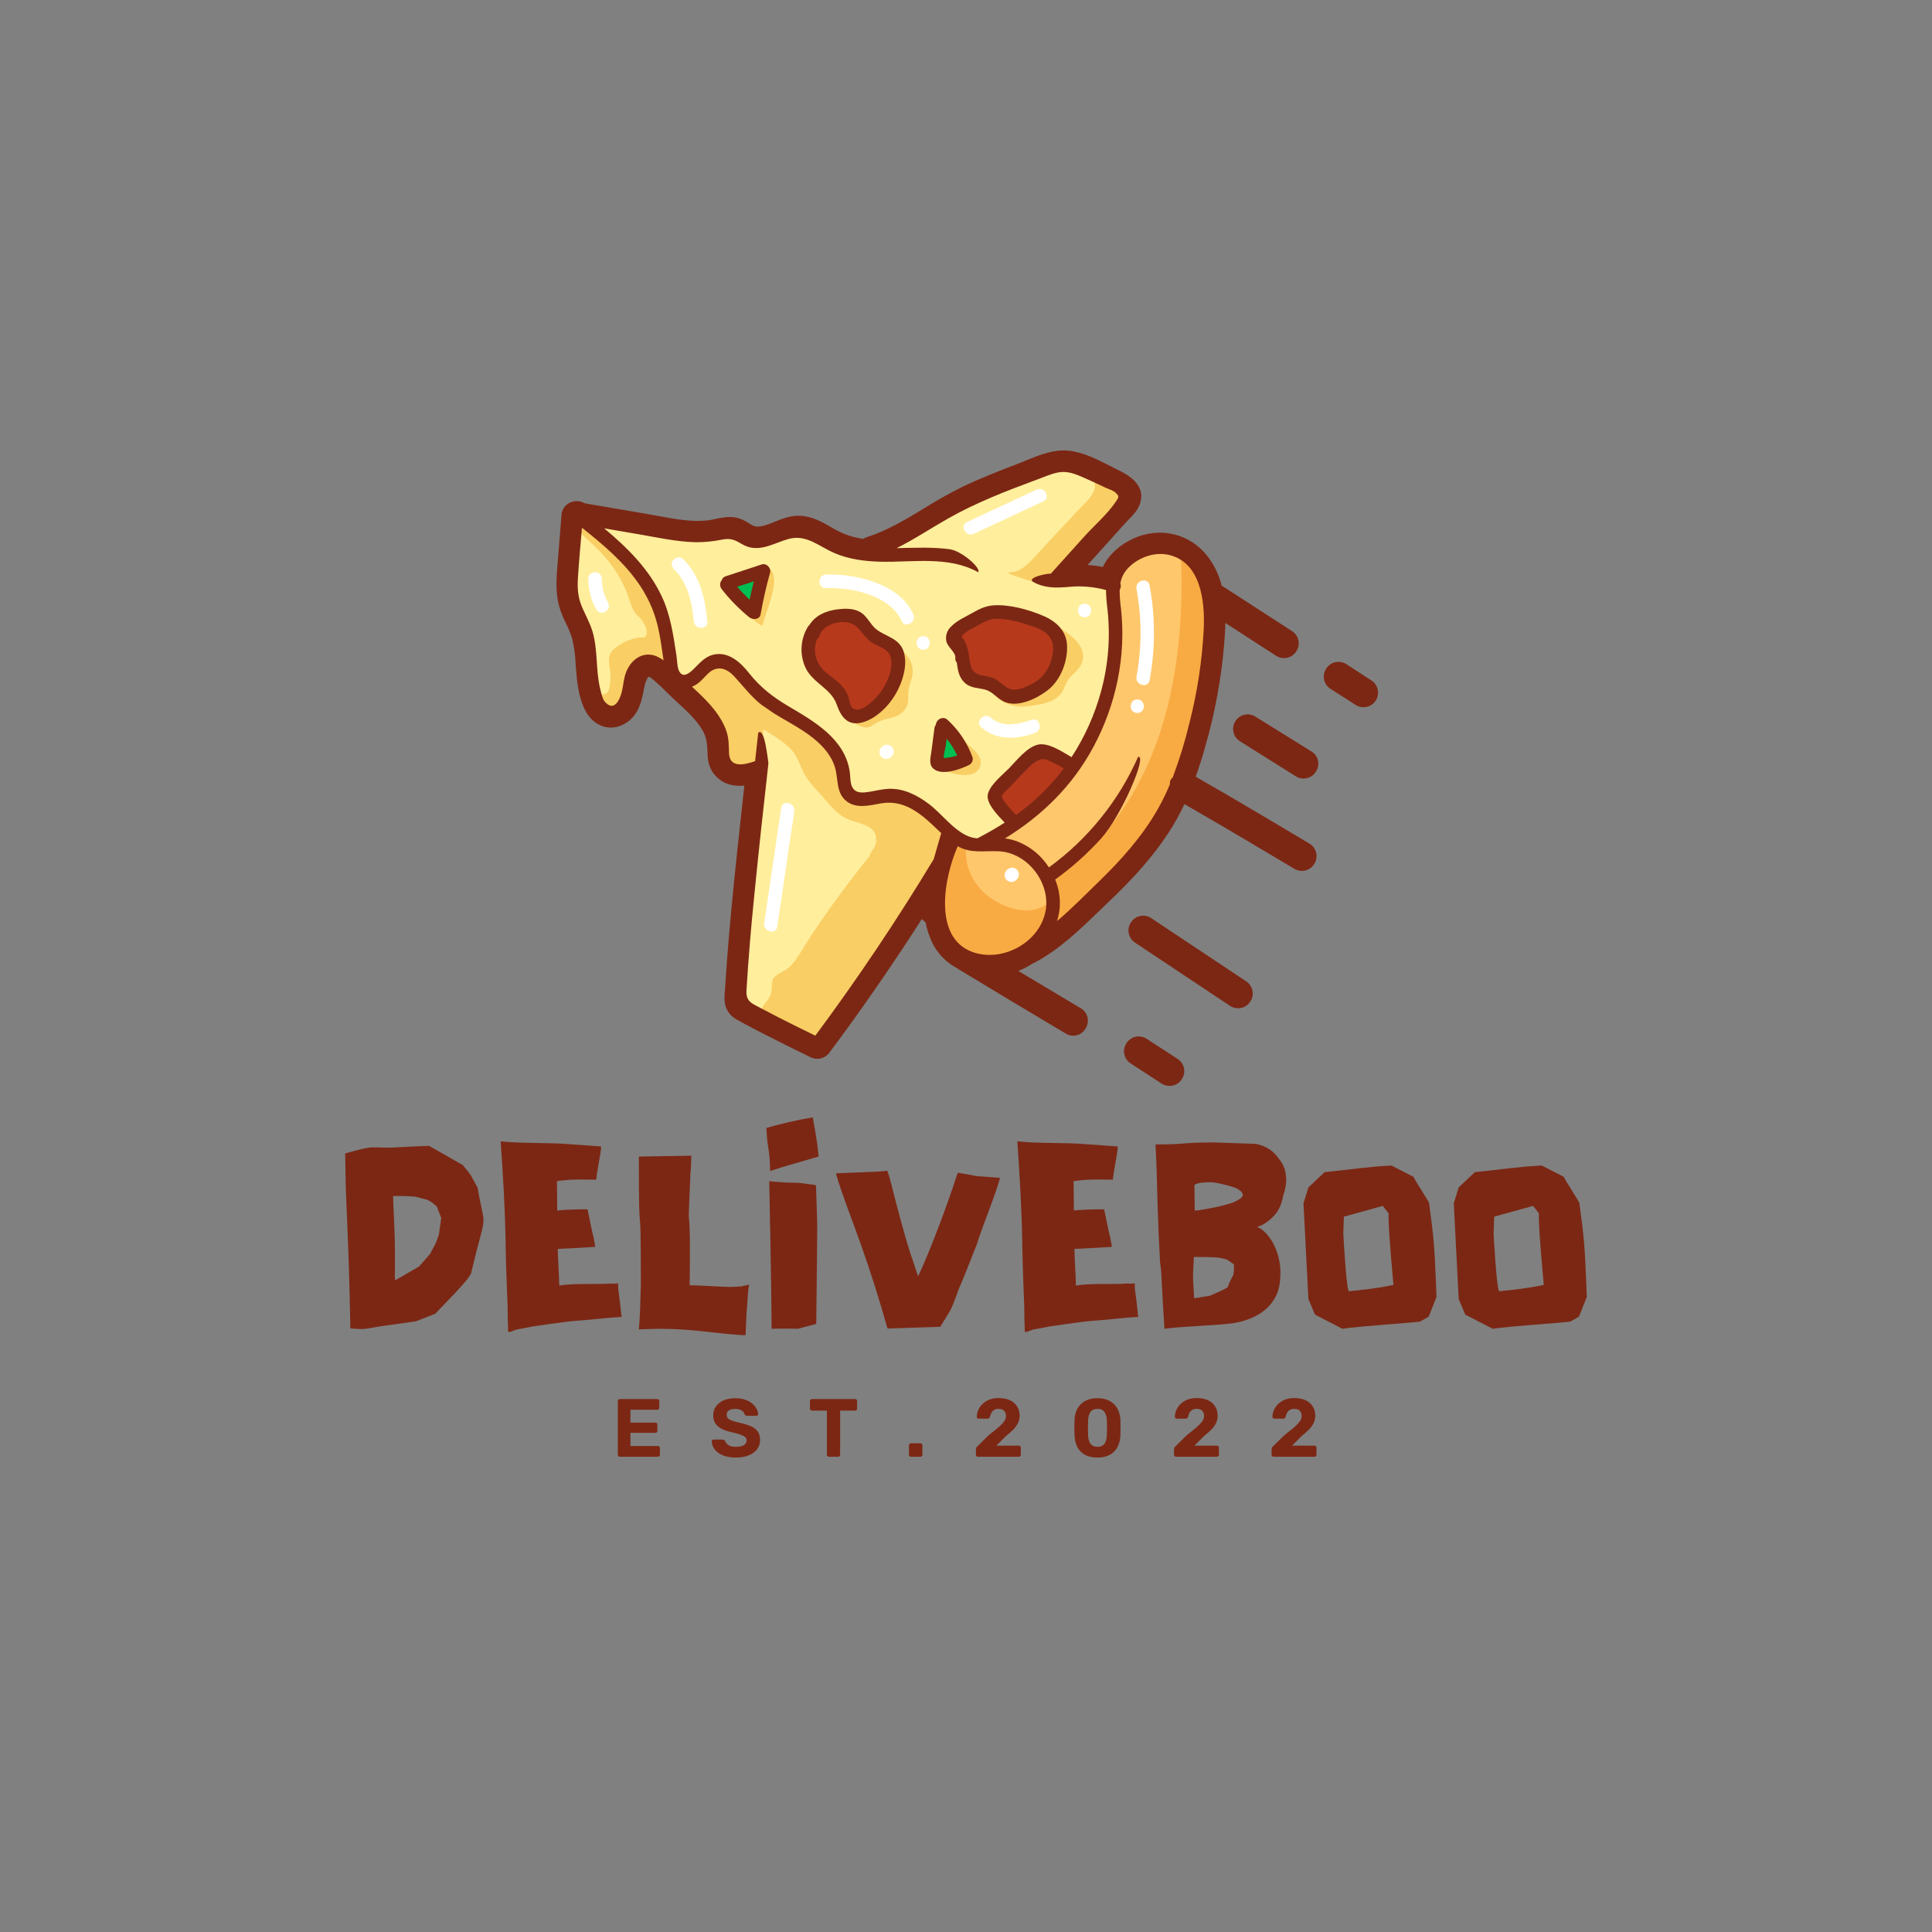 <svg xmlns="http://www.w3.org/2000/svg" xmlns:xlink="http://www.w3.org/1999/xlink" width="500" zoomAndPan="magnify" viewBox="0 0 375 375" height="500" preserveAspectRatio="xMidYMid meet" version="1.0"><rect x="0" y="0" width="375" height="375" fill="#808080" stroke="none"/><defs><g/><clipPath id="c9d204271b"><path d="M 218 201 L 230 201 L 230 210.836 L 218 210.836 Z M 218 201 " clip-rule="nonzero"/></clipPath><clipPath id="6fa965a5d7"><path d="M 108 87.086 L 256 87.086 L 256 206 L 108 206 Z M 108 87.086 " clip-rule="nonzero"/></clipPath><clipPath id="02f72681b2"><path d="M 256 128 L 267.562 128 L 267.562 138 L 256 138 Z M 256 128 " clip-rule="nonzero"/></clipPath></defs><g clip-path="url(#c9d204271b)"><path fill="#7c2714" d="M 228.578 205.535 L 222.566 201.629 C 222.242 201.418 221.891 201.281 221.512 201.215 C 221.133 201.148 220.758 201.16 220.383 201.246 C 220.008 201.336 219.664 201.492 219.355 201.723 C 219.043 201.949 218.793 202.23 218.594 202.562 L 218.559 202.621 C 218.375 202.934 218.258 203.27 218.203 203.629 C 218.148 203.988 218.164 204.344 218.25 204.699 C 218.332 205.051 218.477 205.375 218.688 205.672 C 218.898 205.969 219.152 206.215 219.457 206.414 L 225.469 210.32 C 225.938 210.625 226.453 210.773 227.012 210.773 C 227.23 210.773 227.449 210.75 227.66 210.699 C 228.441 210.512 229.039 210.07 229.445 209.379 L 229.477 209.328 C 229.66 209.012 229.777 208.676 229.832 208.316 C 229.887 207.961 229.871 207.602 229.785 207.25 C 229.703 206.898 229.555 206.57 229.348 206.277 C 229.137 205.98 228.883 205.73 228.578 205.535 Z M 228.578 205.535 " fill-opacity="1" fill-rule="nonzero"/></g><path fill="#7c2714" d="M 241.898 190.488 L 223.449 178.203 C 223.125 177.988 222.77 177.848 222.391 177.777 C 222.008 177.707 221.625 177.719 221.25 177.805 C 220.871 177.895 220.523 178.051 220.211 178.281 C 219.898 178.512 219.645 178.797 219.449 179.133 L 219.418 179.18 C 219.238 179.492 219.121 179.824 219.066 180.18 C 219.012 180.535 219.027 180.891 219.109 181.238 C 219.188 181.59 219.332 181.914 219.535 182.211 C 219.742 182.508 219.992 182.754 220.293 182.957 L 238.742 195.234 C 239.219 195.551 239.738 195.707 240.309 195.707 C 240.52 195.707 240.73 195.684 240.938 195.637 C 241.73 195.453 242.332 195.008 242.742 194.305 L 242.77 194.262 C 242.953 193.949 243.07 193.617 243.121 193.262 C 243.176 192.906 243.164 192.551 243.082 192.199 C 243 191.852 242.859 191.527 242.652 191.23 C 242.449 190.934 242.199 190.688 241.898 190.488 Z M 241.898 190.488 " fill-opacity="1" fill-rule="nonzero"/><g clip-path="url(#6fa965a5d7)"><path fill="#7c2714" d="M 254.176 163.746 C 250.66 161.645 239.137 154.773 232.086 150.758 C 232.766 148.867 233.41 146.824 234.035 144.574 C 235.828 138.273 237.012 131.855 237.586 125.332 C 237.699 123.969 237.809 122.465 237.84 120.918 L 247.695 127.293 C 248.02 127.5 248.371 127.637 248.75 127.703 C 249.129 127.77 249.504 127.758 249.879 127.668 C 250.254 127.578 250.594 127.418 250.902 127.191 C 251.211 126.961 251.465 126.68 251.66 126.348 L 251.691 126.293 C 251.875 125.98 251.996 125.645 252.047 125.285 C 252.102 124.926 252.086 124.57 252.004 124.215 C 251.918 123.863 251.773 123.539 251.562 123.242 C 251.352 122.945 251.094 122.699 250.789 122.504 L 237.121 113.66 C 236.605 111.574 235.691 109.68 234.387 107.973 C 230.965 103.566 225.191 102.18 220.023 104.508 C 217.324 105.727 215.145 107.746 214.051 110.062 C 213.078 109.855 212.094 109.719 211.102 109.652 L 216.047 104.172 C 216.879 103.246 217.703 102.324 218.539 101.402 C 218.715 101.207 218.914 101.004 219.117 100.797 C 219.887 100.012 220.762 99.117 221.207 97.934 C 222.691 93.961 218.5 91.941 216.926 91.184 C 216.391 90.922 215.844 90.645 215.301 90.352 C 212.883 89.133 210.191 87.754 207.414 87.473 C 204.484 87.176 201.586 88.379 199.027 89.426 C 198.402 89.688 197.812 89.93 197.242 90.145 C 194.414 91.211 190.695 92.66 187.039 94.375 C 184.43 95.66 181.891 97.078 179.43 98.629 C 175.727 100.867 172.23 102.984 168.336 104.23 C 168.062 104.312 167.812 104.438 167.574 104.594 C 166.293 104.422 165.051 104.098 163.848 103.617 C 162.973 103.242 162.129 102.809 161.312 102.316 C 159.535 101.297 157.516 100.141 155.07 100.102 C 153.34 100.07 151.754 100.715 150.363 101.281 C 149.094 101.797 147.891 102.285 146.785 102.195 C 146.332 102.16 145.848 101.871 145.285 101.516 C 144.516 100.992 143.676 100.637 142.766 100.445 C 141.359 100.203 140.02 100.484 138.836 100.738 C 138.281 100.855 137.758 100.965 137.27 101.016 C 134.168 101.344 130.891 100.73 127.723 100.145 C 127 100.012 126.281 99.879 125.57 99.758 L 113.562 97.703 C 113.469 97.656 113.371 97.613 113.27 97.574 C 112.84 97.363 112.387 97.262 111.91 97.266 C 111.434 97.27 110.98 97.379 110.555 97.598 C 110.102 97.82 109.738 98.145 109.457 98.562 C 109.176 98.98 109.02 99.441 108.984 99.945 C 108.723 103.344 108.449 106.742 108.172 110.137 C 107.898 113.414 107.797 116.395 109.262 119.711 C 109.449 120.141 109.652 120.566 109.848 120.992 C 110.348 121.965 110.754 122.977 111.074 124.023 C 111.438 125.574 111.656 127.145 111.723 128.738 L 111.766 129.305 C 111.969 132.062 112.195 135.188 113.609 137.918 C 115.078 140.754 117.961 141.938 120.617 140.793 C 123.926 139.367 124.543 136.125 125.035 133.516 L 125.055 133.414 C 125.312 132.062 125.77 131.434 125.906 131.363 C 126.117 131.41 126.305 131.512 126.461 131.66 C 127.371 132.395 128.234 133.18 129.051 134.016 C 129.484 134.445 129.918 134.871 130.352 135.277 C 130.695 135.602 131.043 135.93 131.395 136.254 C 133.277 137.973 135.219 139.746 136.406 141.844 C 137.195 143.246 137.25 144.445 137.336 146.27 L 137.336 146.492 C 137.414 148.215 137.918 149.555 138.875 150.578 C 140.262 152.074 142.129 152.715 144.48 152.484 C 143.543 160.949 142.699 168.719 141.941 176.66 C 141.617 180.18 141.332 183.402 141.098 186.516 C 140.957 188.418 140.844 190.098 140.75 191.668 C 140.75 191.871 140.719 192.078 140.699 192.289 C 140.602 193.387 140.48 194.75 141.121 196.012 C 141.762 197.27 142.863 197.848 143.75 198.32 L 144.004 198.457 C 145.27 199.148 146.566 199.82 147.824 200.465 L 148.426 200.773 C 151.203 202.203 154.117 203.648 157.332 205.207 C 157.75 205.41 158.191 205.512 158.656 205.516 C 159.129 205.512 159.574 205.398 159.988 205.176 C 160.406 204.957 160.75 204.652 161.023 204.266 C 167.262 195.918 173.281 187.219 178.922 178.391 L 179.43 178.84 C 179.504 178.898 179.578 178.961 179.656 179.016 C 179.898 180.281 180.285 181.504 180.809 182.68 C 181.32 183.809 182.004 184.824 182.855 185.727 C 183.707 186.629 184.684 187.367 185.785 187.941 C 185.887 188.023 185.996 188.098 186.109 188.164 C 192.688 192.152 199.676 196.34 206.875 200.621 C 207.293 200.883 207.75 201.023 208.246 201.035 C 208.742 201.047 209.207 200.93 209.641 200.684 C 210.102 200.422 210.469 200.062 210.738 199.605 C 211.008 199.148 211.148 198.652 211.16 198.125 C 211.164 197.625 211.043 197.16 210.797 196.727 C 210.551 196.293 210.211 195.953 209.777 195.703 C 205.605 193.227 201.438 190.727 197.652 188.457 C 198.641 188.062 199.586 187.574 200.48 186.996 C 200.602 186.949 200.719 186.898 200.836 186.836 C 205.582 184.324 209.555 180.484 213.398 176.773 C 213.992 176.203 214.578 175.637 215.164 175.078 C 220.371 170.133 223.934 166.016 226.758 161.719 C 227.938 159.914 228.98 158.035 229.895 156.078 C 236.859 160.059 247.852 166.617 251.242 168.645 C 251.566 168.836 251.914 168.961 252.289 169.012 C 252.66 169.066 253.031 169.047 253.395 168.949 C 253.758 168.855 254.094 168.695 254.391 168.469 C 254.691 168.242 254.938 167.965 255.129 167.637 L 255.156 167.594 C 255.344 167.27 255.461 166.926 255.516 166.559 C 255.566 166.191 255.543 165.828 255.453 165.469 C 255.359 165.109 255.203 164.777 254.984 164.48 C 254.762 164.184 254.492 163.938 254.176 163.746 Z M 254.176 163.746 " fill-opacity="1" fill-rule="nonzero"/></g><path fill="#7c2714" d="M 254.543 145.848 L 243.641 139.078 C 243.324 138.883 242.98 138.758 242.613 138.699 C 242.246 138.641 241.879 138.652 241.52 138.738 C 241.156 138.824 240.824 138.977 240.52 139.191 C 240.219 139.41 239.969 139.676 239.773 139.992 C 239.574 140.309 239.445 140.648 239.383 141.016 C 239.32 141.383 239.332 141.746 239.414 142.109 C 239.496 142.473 239.645 142.809 239.859 143.113 C 240.074 143.414 240.34 143.668 240.652 143.867 L 251.52 150.684 C 251.973 150.973 252.469 151.117 253.008 151.117 C 253.238 151.117 253.465 151.086 253.688 151.031 C 254.461 150.848 255.047 150.414 255.449 149.73 L 255.48 149.676 C 255.672 149.359 255.793 149.02 255.852 148.652 C 255.906 148.289 255.887 147.926 255.801 147.566 C 255.711 147.211 255.559 146.883 255.34 146.582 C 255.125 146.285 254.855 146.039 254.543 145.848 Z M 254.543 145.848 " fill-opacity="1" fill-rule="nonzero"/><g clip-path="url(#02f72681b2)"><path fill="#7c2714" d="M 267.465 134.152 C 267.422 133.727 267.289 133.332 267.066 132.969 C 266.844 132.605 266.555 132.309 266.195 132.078 L 261.332 128.922 C 261.012 128.711 260.66 128.574 260.281 128.508 C 259.902 128.441 259.523 128.453 259.148 128.539 C 258.777 128.629 258.434 128.785 258.125 129.016 C 257.812 129.242 257.562 129.523 257.367 129.855 L 257.336 129.906 C 257.148 130.223 257.031 130.559 256.977 130.918 C 256.922 131.281 256.938 131.637 257.023 131.992 C 257.109 132.348 257.258 132.672 257.469 132.969 C 257.68 133.266 257.941 133.512 258.25 133.707 L 263.129 136.832 C 263.594 137.125 264.098 137.273 264.645 137.273 C 265.434 137.273 266.102 136.996 266.656 136.441 C 266.957 136.141 267.18 135.789 267.32 135.387 C 267.465 134.988 267.512 134.574 267.465 134.152 Z M 267.465 134.152 " fill-opacity="1" fill-rule="nonzero"/></g><path fill="#ffee9c" d="M 205.789 111.629 C 207.207 110.074 208.465 108.336 209.785 106.703 C 212.141 103.797 214.949 100.949 216.977 97.801 C 218.344 95.672 216.441 94.293 214.754 93.168 C 212.25 91.508 209.395 89.914 206.293 90.238 C 203.188 90.566 200.051 92.539 197.246 93.82 L 172.047 105.25 C 171.855 105.328 171.746 105.469 171.723 105.676 C 170.961 105.707 170.988 106.934 171.801 106.977 C 174.434 107.16 177.09 107.266 179.727 107.473 C 177.723 107.531 175.73 107.691 173.742 107.949 C 171.465 108.227 169.188 108.555 166.91 108.391 C 164.117 108.188 161.914 106.992 159.531 105.648 C 157.02 104.23 152.102 102.133 149.77 104.996 C 146.684 103.742 141.48 103.695 140.027 103.695 C 136.188 103.723 132.328 104.125 128.488 103.742 C 123.895 103.281 119.562 101.523 115.32 99.812 C 114.844 99.621 114.375 100.18 114.508 100.621 C 114.887 101.84 115.43 102.973 116.145 104.027 C 115.234 103.078 114.316 102.145 113.406 101.219 C 113.395 101.207 113.379 101.195 113.363 101.184 L 113.512 100.938 C 113.961 100.219 112.824 99.555 112.375 100.289 C 109.172 105.367 109.828 111.441 111.262 117 C 112.125 120.352 113.215 123.641 113.773 127.062 C 114.234 129.957 114.289 132.984 115.516 135.699 C 116.238 137.297 117.512 138.656 119.371 137.766 C 121.43 136.793 122.012 134.203 122.93 132.332 C 123.668 130.824 124.578 129.457 126.398 129.387 C 127.297 129.371 128.129 129.609 128.883 130.098 C 129.613 131.336 130.598 132.312 131.84 133.027 C 132.035 133.148 132.238 133.266 132.441 133.379 C 134.469 135.508 136.266 137.812 137.832 140.297 C 139.258 142.621 142.266 152.793 146.766 149.32 C 147.742 150.621 147.625 152.324 147.484 153.91 C 147.297 156.047 147.047 158.188 146.832 160.32 L 145.613 172.289 C 145.18 176.422 144.758 180.555 144.352 184.688 C 144.148 186.68 143.941 188.676 143.738 190.672 C 143.625 191.789 143.211 193.277 143.855 194.32 C 144.547 195.426 146.238 195.902 147.324 196.469 L 152.992 199.426 C 155.273 200.609 157.195 202.27 159.406 200.289 C 161.863 198.09 163.965 195.293 165.715 192.516 C 167.719 189.332 175.859 176.75 178.262 173.723 C 179.254 172.5 180.043 171.16 180.625 169.703 C 181.512 167.422 185.473 163.574 185.598 163.457 C 187.875 164.184 190.301 164.238 192.473 163.105 C 193.859 162.383 195.117 161.152 195.402 159.555 C 195.57 158.656 194.469 156.254 194.258 155.805 C 193.566 154.352 193.859 153.309 194.598 151.988 C 195.785 149.867 198.152 147.023 200.582 146.352 C 203.352 145.59 205.266 148.062 207.879 148.188 C 209.434 148.262 210.52 147.41 211.227 146.078 C 212.484 143.719 213.145 140.84 214.027 138.324 C 214.855 135.969 215.301 133.711 214.574 131.898 C 215.32 129.18 215.773 126.414 215.93 123.598 C 216.062 121.098 216.355 117.574 215.422 115.184 C 214.773 113.516 212.703 113.484 211.168 113.273 C 208.98 112.977 206.777 112.891 204.578 112.742 C 205.023 112.418 205.426 112.043 205.789 111.629 Z M 143.074 115.773 C 142.492 114.754 142.129 113.934 142.641 112.844 C 143.18 111.684 144.223 111.738 145.422 111.453 C 146.07 111.297 146.941 111.16 147.84 110.953 C 147.762 111.332 147.684 111.695 147.59 112.039 C 146.996 114.293 146.402 116.551 145.809 118.816 C 144.707 117.977 143.793 116.961 143.074 115.773 Z M 174.141 124.887 C 175.031 129.941 172.84 136.145 167.957 138.387 C 163.637 140.367 162.75 134.262 160.328 132.242 C 159.871 131.891 159.355 131.723 158.777 131.738 C 158.742 130.98 158.605 130.238 158.367 129.516 C 158 128.441 157.457 127.465 156.738 126.586 C 156.992 125.727 157.039 124.75 157.289 123.949 C 158.195 121.152 160.727 118.348 163.996 119.043 C 167.516 119.777 168.438 124.324 172.25 124.883 C 172.879 124.969 173.508 124.977 174.141 124.902 Z M 182.078 144 C 182.34 142.977 182.812 142.062 183.504 141.262 C 183.914 141.988 184.406 142.652 184.984 143.254 C 186.445 144.797 188.52 147.672 184.758 148.652 C 183.844 148.891 182.84 148.758 181.879 148.797 C 181.91 147.207 181.715 145.57 182.078 144.016 Z M 186.832 127.137 C 186.164 125.746 185.648 124.301 185.277 122.805 C 188.648 116.488 197.762 117.535 203.059 121.277 C 204.766 122.48 205.738 123.656 206.078 125.734 C 206.184 126.609 206.336 127.48 206.535 128.34 C 205.863 128.809 205.664 129.746 205.262 130.406 C 204.363 131.871 202.906 132.852 201.48 133.746 C 199.73 134.852 197.758 136.211 195.586 135.266 C 194.34 134.723 193.344 133.609 192.109 132.984 C 191.012 132.441 189.859 132.055 188.648 131.836 C 188.324 130.211 187.539 128.641 186.832 127.137 Z M 186.832 127.137 " fill-opacity="1" fill-rule="nonzero"/><path fill="#ffc76c" d="M 232.496 110.441 C 230.238 107.188 226.352 105.168 222.379 106.133 C 217.715 107.281 216.074 111.922 215.973 116.27 C 215.906 119.078 216.297 121.875 216.199 124.688 C 216.109 127.516 215.742 130.309 215.102 133.062 C 212.328 144.992 204.688 155.57 194.09 161.758 C 194.035 161.793 194.012 161.848 194.02 161.914 C 194.023 161.98 194.059 162.027 194.121 162.051 L 193.734 163.117 C 193.625 163.09 193.555 163.129 193.527 163.234 C 193.5 163.344 193.539 163.414 193.645 163.441 C 197.629 164.629 201.316 166.109 203 170.219 C 204.281 173.344 204.273 176.828 204.223 180.148 C 204.227 180.258 204.281 180.312 204.387 180.316 C 206.414 180.195 208.473 178.285 210.039 177.133 C 212.109 175.609 214.055 173.938 215.875 172.125 C 219.523 168.473 222.637 164.406 225.211 159.93 C 231.102 149.754 233.961 138.07 234.777 126.406 C 235.129 121.137 235.656 115.02 232.496 110.441 Z M 232.496 110.441 " fill-opacity="1" fill-rule="nonzero"/><path fill="#ffc76c" d="M 203.148 171.137 C 202.227 168.504 200.516 166.441 197.941 165.277 C 196.512 164.676 195.031 164.262 193.496 164.043 C 191.906 163.77 188.309 163.938 187.539 162.305 C 187.453 162.129 187.211 162.262 187.246 162.434 L 186.988 162.504 C 186.973 162.445 186.934 162.406 186.875 162.391 C 186.812 162.375 186.762 162.387 186.719 162.43 C 184.438 164.793 183.465 167.824 182.984 171.016 C 182.508 174.211 182.125 177.785 183.203 180.906 C 184.02 183.273 185.758 185.426 188.254 186.113 C 191.535 187.004 195.086 185.48 198.16 184.508 C 200.566 183.75 202.887 183 203.762 180.398 C 204.715 177.59 204.102 173.863 203.148 171.137 Z M 203.148 171.137 " fill-opacity="1" fill-rule="nonzero"/><path fill="#b7391c" d="M 172.516 124.98 C 170.734 123.422 168.473 121.566 166.312 120.59 C 163.891 119.496 161.453 120.617 159.262 121.723 C 159.184 121.758 159.16 121.816 159.188 121.898 L 158.797 121.98 C 158.762 121.852 158.57 121.777 158.504 121.93 C 157.598 123.945 156.875 126.582 157.57 128.766 C 157.766 129.461 158.172 130.004 158.785 130.391 C 160.168 131.383 161.449 132.105 162.48 133.512 C 163.559 134.992 163.781 137.609 165.812 138.168 C 167.504 138.637 169.035 137.582 170.105 136.371 C 171.773 134.418 173.047 132.234 173.918 129.82 C 174.652 127.789 174.137 126.395 172.516 124.98 Z M 172.516 124.98 " fill-opacity="1" fill-rule="nonzero"/><path fill="#b7391c" d="M 202.379 121.512 C 199.414 120.316 195.945 119.293 192.715 119.508 C 189.809 119.699 187.305 121.234 184.762 122.52 C 184.574 122.613 184.738 122.895 184.926 122.801 L 185.434 122.543 L 185.586 122.508 C 184.691 123.32 185.121 124.551 185.844 125.438 C 186.637 126.414 187.398 127.129 187.762 128.438 C 187.914 128.984 187.949 129.559 188.086 130.109 C 188.297 131 188.574 131.871 189.352 132.434 C 190.328 133.145 191.629 132.926 192.73 133.188 C 194.145 133.512 195.336 134.488 196.734 134.816 C 198.922 135.301 200.434 133.84 201.742 132.27 C 204.234 129.297 207.508 123.582 202.379 121.512 Z M 202.379 121.512 " fill-opacity="1" fill-rule="nonzero"/><path fill="#b7391c" d="M 207.691 147.785 C 206.477 146.781 204.812 145.445 203.168 145.32 C 201.523 145.191 200.426 146.836 199.344 147.859 L 195.871 151.184 C 195.336 151.691 194.508 152.266 194.199 152.988 C 193.57 154.465 195.125 156.039 195.383 157.461 C 195.676 159.086 195.961 161.508 197.844 159.68 C 199.109 158.449 200.141 156.977 201.379 155.707 L 207.641 149.305 C 207.688 149.254 207.699 149.195 207.672 149.129 C 207.648 149.062 207.602 149.027 207.531 149.023 L 207.582 148.047 C 207.699 148.059 207.82 147.895 207.691 147.785 Z M 207.691 147.785 " fill-opacity="1" fill-rule="nonzero"/><path fill="#00bf52" d="M 146.734 111.312 C 145.246 111.543 143.812 111.949 142.426 112.531 C 142.348 112.562 142.281 112.605 142.223 112.664 C 141.852 112.273 141.039 112.41 141.082 113.078 C 141.156 114.234 142.203 114.824 143.035 115.508 L 144.453 116.723 C 144.742 116.957 145.02 117.254 145.414 117.273 C 146.285 117.316 146.566 116.219 146.809 115.574 C 147.234 114.406 147.48 113.199 147.539 111.953 C 147.539 111.852 147.516 111.758 147.473 111.668 C 147.426 111.578 147.367 111.504 147.289 111.441 C 147.211 111.379 147.121 111.336 147.023 111.312 C 146.926 111.293 146.832 111.289 146.734 111.312 Z M 146.734 111.312 " fill-opacity="1" fill-rule="nonzero"/><path fill="#00bf52" d="M 186.73 146.09 C 186.473 144.711 185.062 143.223 184.145 142.199 L 184.168 142.074 C 184.352 141.246 183.082 140.895 182.898 141.727 L 182.25 144.734 C 182.094 145.441 181.809 146.262 181.973 147.012 C 182.262 148.312 183.648 148.594 184.773 148.312 C 185.809 148.051 186.957 147.316 186.73 146.09 Z M 186.73 146.09 " fill-opacity="1" fill-rule="nonzero"/><path fill="#f9ab43" d="M 204.465 175.422 C 204.277 175 203.727 175.051 203.43 175.289 C 200.277 177.863 195.664 176.543 192.594 174.508 C 189.016 172.141 186.883 168.105 187.625 163.789 C 187.77 162.961 186.5 162.605 186.355 163.438 C 186.355 163.457 186.355 163.473 186.355 163.484 L 185.848 163.383 C 186.059 162.613 184.836 162.293 184.57 163.078 C 182.836 168.051 182.211 173.16 182.695 178.402 C 183.066 182.094 184.547 186.141 188.492 187.211 C 192.234 188.223 196.348 186.59 199.273 184.297 C 201.402 182.605 205.852 178.5 204.465 175.422 Z M 204.465 175.422 " fill-opacity="1" fill-rule="nonzero"/><path fill="#f9ab43" d="M 234.598 118.023 C 233.914 114.57 232.223 111.531 230.473 108.523 C 230.402 108.387 230.297 108.289 230.16 108.23 C 230.02 108.168 229.879 108.156 229.73 108.195 C 229.582 108.234 229.465 108.316 229.375 108.438 C 229.285 108.559 229.242 108.695 229.246 108.848 C 230.012 129.863 225.73 153.324 208.57 167.305 C 207.07 168.531 205.461 169.586 203.887 170.703 C 203.793 170.68 203.703 170.68 203.609 170.699 C 203.516 170.723 203.434 170.762 203.363 170.824 C 203.293 170.887 203.238 170.961 203.203 171.051 C 203.168 171.141 203.156 171.23 203.168 171.324 C 203.43 174.387 203.688 177.453 203.945 180.516 C 203.953 180.805 204.09 181.004 204.355 181.113 C 204.621 181.223 204.859 181.18 205.066 180.984 C 215.961 172.223 224.867 161.34 230.203 148.332 C 232.898 141.867 234.496 135.141 235 128.152 C 235.223 124.781 235.246 121.324 234.598 118.023 Z M 234.598 118.023 " fill-opacity="1" fill-rule="nonzero"/><path fill="#f9ce64" d="M 212.469 92.773 C 212.414 92.766 212.363 92.781 212.324 92.82 C 212.188 92.75 212 92.891 212.102 93.039 C 213.727 95.25 210.324 97.883 209.043 99.262 L 205.18 103.41 L 201.621 107.238 C 200.062 108.91 198.477 111.043 195.98 111.09 C 195.883 111.094 195.828 111.141 195.816 111.234 C 195.805 111.328 195.844 111.391 195.938 111.414 C 198.316 112.121 201.793 113.953 204.172 112.418 C 205.801 111.371 207.055 109.383 208.312 107.949 L 212.543 103.156 L 216.773 98.359 C 217.203 97.867 218.422 96.926 218.359 96.109 C 218.188 94.082 213.949 92.992 212.469 92.773 Z M 212.469 92.773 " fill-opacity="1" fill-rule="nonzero"/><path fill="#f9ce64" d="M 183.785 164.758 C 185.129 161.797 182.133 158.898 180.074 157.141 C 178.855 156.055 177.453 155.32 175.863 154.945 C 173.656 154.445 171.578 155.109 169.375 155.109 C 163.5 155.109 164.234 147.996 160.957 144.742 C 158.109 141.914 154.016 140.539 150.793 138.176 C 148.789 136.703 146.945 135.051 145.262 133.219 C 143.984 131.828 142.77 129.602 140.863 128.984 C 140.367 128.836 139.859 128.805 139.344 128.887 C 138.832 128.973 138.363 129.168 137.938 129.469 C 137.305 129.875 136.727 130.344 136.203 130.879 C 135.762 131.109 135.367 131.395 135.012 131.742 C 134.004 131.961 133.531 132.906 133.836 133.973 C 134.121 134.949 135.016 135.676 135.691 136.395 C 136.797 137.531 137.773 138.77 138.621 140.109 C 139.453 141.434 140.016 142.863 140.309 144.402 C 140.512 145.555 140.383 146.863 140.828 147.98 C 141.426 149.477 142.684 149.906 144.203 149.504 C 145.855 149.07 147.457 148.254 147.785 146.492 C 148.008 145.32 147.957 144 148.031 142.816 C 148.059 142.449 148.137 142.004 148.176 141.559 C 149.91 142.645 151.734 143.723 153.199 145.082 C 154.922 146.68 155.25 148.863 156.453 150.77 C 157.363 152.211 158.625 153.441 159.746 154.715 C 160.461 155.531 161.172 156.395 161.961 157.16 C 161.961 157.238 162.039 157.336 162.129 157.324 C 162.684 157.855 163.293 158.312 163.965 158.691 C 164.758 159.086 165.582 159.398 166.441 159.629 C 168.414 160.277 170.117 160.82 170.07 163.086 C 170.035 164.672 169.16 164.82 168.789 166.109 C 168.785 166.141 168.777 166.172 168.766 166.199 C 166.227 169.336 163.777 172.543 161.414 175.828 C 160.082 177.695 158.781 179.578 157.512 181.484 C 156.207 183.438 155.07 185.695 153.496 187.457 C 152.551 188.508 150.766 188.867 150.027 190.035 C 149.824 190.359 149.801 191.836 149.773 192.191 C 149.68 193.402 148.992 194.086 148.32 194.992 C 148.172 195.195 148.047 195.41 147.953 195.645 C 147.781 195.898 147.75 196.168 147.859 196.457 C 148.102 197.523 149.895 198.035 151.262 198.832 C 152.992 199.844 154.98 201.496 156.895 202.086 C 158.195 202.484 158.66 202.133 159.52 201.133 C 162.426 197.742 165.125 194.148 167.727 190.523 C 170.695 186.383 173.461 182.109 176.113 177.762 C 177.531 175.434 178.965 173.098 180.773 171.047 C 181.484 170.238 183.25 169.234 182.762 167.988 C 182.703 167.824 183.395 165.609 183.785 164.758 Z M 183.785 164.758 " fill-opacity="1" fill-rule="nonzero"/><path fill="#f9ce64" d="M 130.062 127.934 C 129.781 124.961 128.91 121.918 128.035 119.074 C 127.199 116.352 126.273 113.543 124.781 111.082 C 122.074 106.633 117.312 104.195 112.809 101.949 C 112.766 101.922 112.715 101.918 112.664 101.938 C 112.617 101.961 112.582 101.996 112.57 102.047 C 112.324 103.098 112.809 103.582 113.586 104.305 C 115.266 105.871 116.906 107.324 118.309 109.164 C 119.641 110.887 120.734 112.758 121.578 114.77 C 122.18 116.238 122.461 117.949 123.477 119.207 C 123.742 119.535 124.129 119.777 124.371 120.102 C 124.934 120.797 125.961 122.488 125.367 123.438 C 125.066 123.906 124.27 123.68 123.863 123.762 C 122.199 124.062 120.711 124.742 119.398 125.801 C 119.02 126.066 118.723 126.406 118.512 126.812 C 118.297 127.223 118.191 127.66 118.191 128.121 C 118.168 128.906 118.367 129.695 118.445 130.469 C 118.535 131.203 118.527 131.938 118.422 132.672 C 118.395 133.051 118.32 133.418 118.195 133.777 C 118.023 134.734 117.227 135.016 115.812 134.613 C 115.855 134.41 117.062 137.75 118.156 137.809 C 119.938 137.902 120.82 135.992 121.41 134.645 C 122.004 133.293 122.422 131.762 123.219 130.535 C 124.922 127.906 126.574 129.234 128.641 129.469 C 129.922 129.594 130.18 129.141 130.062 127.934 Z M 130.062 127.934 " fill-opacity="1" fill-rule="nonzero"/><path fill="#f9ce64" d="M 174.496 125.945 C 174.434 125.91 174.375 125.914 174.316 125.961 C 174.258 126.004 174.238 126.062 174.258 126.133 C 174.973 129.402 173.531 132.34 171.41 134.758 C 169.91 136.461 167.594 139.195 165.195 139.516 L 165.145 139.48 C 165.105 139.453 165.066 139.445 165.02 139.457 C 164.977 139.469 164.945 139.496 164.926 139.543 C 164.852 139.543 164.773 139.543 164.699 139.543 C 164.609 139.559 164.566 139.613 164.566 139.703 C 164.566 139.793 164.609 139.848 164.699 139.867 C 164.836 139.875 164.973 139.875 165.109 139.867 C 165.879 140.402 166.812 141.031 167.75 141.168 C 169.145 141.383 169.508 140.426 170.797 139.953 C 172.598 139.305 174.605 139.328 175.77 137.52 C 176.309 136.684 176.309 135.777 176.289 134.812 C 176.27 133.402 176.867 132.348 177.09 131.02 C 177.441 128.918 176.273 126.98 174.496 125.945 Z M 176.195 133.168 C 176.145 133.645 176.133 134.113 176.113 134.586 C 176.078 134.109 176.105 133.637 176.195 133.168 Z M 176.195 133.168 " fill-opacity="1" fill-rule="nonzero"/><path fill="#f9ce64" d="M 189.039 145.562 C 188.246 144.812 187.477 144.234 186.836 143.332 C 186.465 142.809 186.246 142.434 185.672 142.125 C 185.602 142.086 185.535 142.098 185.477 142.156 C 185.418 142.215 185.41 142.277 185.449 142.352 C 185.922 143.328 186.598 144.68 186.621 145.816 C 186.684 146 186.691 146.184 186.645 146.371 C 186.594 146.555 186.5 146.715 186.355 146.844 C 186.32 147.445 186.031 147.758 185.453 147.781 C 184.961 148.074 184.238 148.191 183.699 148.367 C 183.637 148.391 183.598 148.434 183.586 148.5 C 183.574 148.566 183.594 148.617 183.645 148.66 L 183.25 149.219 C 183.059 149.133 182.891 149.418 183.086 149.5 C 184.965 150.305 189.246 151.434 190.246 148.758 C 190.699 147.531 189.883 146.371 189.039 145.562 Z M 189.039 145.562 " fill-opacity="1" fill-rule="nonzero"/><path fill="#f9ce64" d="M 205.266 121.547 C 205.203 121.508 205.141 121.512 205.082 121.555 C 205.023 121.602 205.004 121.66 205.023 121.73 C 206.195 124.953 206.059 128.973 203.797 131.734 C 202.82 132.926 201.492 133.395 200.191 134.137 C 198.375 135.176 196.25 136.551 194.195 134.949 C 194.148 134.914 194.098 134.906 194.043 134.918 C 193.984 134.934 193.945 134.965 193.918 135.016 L 193.406 134.871 C 193.328 134.801 193.25 134.73 193.176 134.656 C 193.023 134.508 192.789 134.742 192.941 134.887 C 195.062 136.941 197.383 137.418 200.242 136.984 C 202.438 136.656 205.02 136.242 206.227 134.164 C 206.754 133.258 206.879 132.391 207.613 131.559 C 208.129 130.973 208.758 130.488 209.238 129.883 C 209.824 129.234 210.148 128.473 210.215 127.602 C 210.379 124.723 207.262 122.969 205.266 121.547 Z M 205.266 121.547 " fill-opacity="1" fill-rule="nonzero"/><path fill="#f9ce64" d="M 148.898 110.008 C 148.824 109.969 148.758 109.98 148.695 110.031 C 147.922 110.652 148.137 111.77 147.938 112.699 C 147.512 114.566 146.789 116.312 145.773 117.938 C 145.727 118.012 145.734 118.074 145.797 118.129 L 145.191 118.695 C 145.062 118.523 144.832 118.758 144.961 118.926 C 145.734 119.93 146.668 120.75 147.762 121.391 C 147.809 121.414 147.855 121.418 147.906 121.398 C 147.953 121.379 147.988 121.344 148 121.293 C 148.754 118.75 149.906 116.059 150.219 113.422 C 150.363 112.164 150.152 110.605 148.898 110.008 Z M 148.898 110.008 " fill-opacity="1" fill-rule="nonzero"/><path fill="#ffffff" d="M 151.633 156.785 C 150.527 164.246 149.43 171.707 148.332 179.164 C 148.086 180.82 150.609 181.535 150.867 179.863 C 151.969 172.402 153.07 164.945 154.172 157.484 C 154.414 155.828 151.879 155.129 151.633 156.785 Z M 151.633 156.785 " fill-opacity="1" fill-rule="nonzero"/><path fill="#ffffff" d="M 201.172 95.047 L 187.703 101.32 C 186.168 102.035 187.5 104.309 189.031 103.598 L 202.5 97.32 C 204.035 96.605 202.707 94.336 201.172 95.047 Z M 201.172 95.047 " fill-opacity="1" fill-rule="nonzero"/><path fill="#ffffff" d="M 137.297 120.609 C 136.867 116.16 135.906 111.789 132.617 108.547 C 131.41 107.355 129.551 109.215 130.758 110.41 C 133.531 113.145 134.297 116.859 134.664 120.609 C 134.82 122.281 137.453 122.297 137.297 120.609 Z M 137.297 120.609 " fill-opacity="1" fill-rule="nonzero"/><path fill="#ffffff" d="M 177.266 119.203 C 174.664 113.348 166.109 111.312 160.32 111.527 C 158.629 111.59 158.621 114.227 160.32 114.16 C 165.238 113.977 172.75 115.508 174.996 120.531 C 175.695 122.078 177.953 120.742 177.266 119.203 Z M 177.266 119.203 " fill-opacity="1" fill-rule="nonzero"/><path fill="#ffffff" d="M 179.191 123.469 C 177.496 123.469 177.492 126.105 179.191 126.105 C 180.891 126.105 180.902 123.469 179.191 123.469 Z M 179.191 123.469 " fill-opacity="1" fill-rule="nonzero"/><path fill="#ffffff" d="M 223.133 113.617 C 222.828 111.953 220.293 112.656 220.594 114.316 C 221.637 119.988 221.637 125.66 220.594 131.332 C 220.293 132.988 222.828 133.699 223.137 132.031 C 224.266 125.895 224.266 119.754 223.133 113.617 Z M 223.133 113.617 " fill-opacity="1" fill-rule="nonzero"/><path fill="#ffffff" d="M 220.738 135.762 C 219.043 135.762 219.043 138.395 220.738 138.395 C 222.438 138.395 222.438 135.762 220.738 135.762 Z M 220.738 135.762 " fill-opacity="1" fill-rule="nonzero"/><path fill="#ffffff" d="M 173.094 144.93 C 172.965 144.809 172.824 144.715 172.664 144.648 C 172.5 144.586 172.332 144.551 172.16 144.551 C 171.984 144.551 171.816 144.586 171.656 144.648 C 171.496 144.715 171.352 144.809 171.227 144.93 L 171.082 145.074 C 170.957 145.199 170.863 145.34 170.793 145.504 C 170.727 145.664 170.695 145.832 170.695 146.008 C 170.695 146.184 170.727 146.352 170.793 146.512 C 170.863 146.672 170.957 146.816 171.082 146.941 C 171.203 147.062 171.348 147.16 171.508 147.227 C 171.672 147.293 171.84 147.324 172.016 147.324 C 172.188 147.324 172.355 147.289 172.52 147.223 C 172.68 147.156 172.82 147.062 172.945 146.938 L 173.094 146.789 C 173.215 146.664 173.305 146.523 173.371 146.363 C 173.438 146.199 173.469 146.031 173.469 145.859 C 173.469 145.684 173.438 145.52 173.371 145.355 C 173.305 145.195 173.215 145.055 173.094 144.93 Z M 173.094 144.93 " fill-opacity="1" fill-rule="nonzero"/><path fill="#ffffff" d="M 200.211 139.719 C 197.625 140.641 194.578 141.273 192.312 139.285 C 191.039 138.176 189.172 140.031 190.449 141.148 C 193.465 143.785 197.34 143.535 200.914 142.258 C 202.492 141.691 201.812 139.145 200.211 139.719 Z M 200.211 139.719 " fill-opacity="1" fill-rule="nonzero"/><path fill="#ffffff" d="M 118.012 116.945 C 117.215 115.516 116.82 113.984 116.824 112.348 C 116.824 110.652 114.188 110.652 114.191 112.348 C 114.191 114.457 114.707 116.434 115.734 118.273 C 116.555 119.758 118.832 118.43 118.012 116.945 Z M 118.012 116.945 " fill-opacity="1" fill-rule="nonzero"/><path fill="#ffffff" d="M 210.516 117.176 C 208.82 117.176 208.816 119.809 210.516 119.809 C 212.215 119.809 212.199 117.176 210.516 117.176 Z M 210.516 117.176 " fill-opacity="1" fill-rule="nonzero"/><path fill="#ffffff" d="M 197.383 168.801 C 197.262 168.68 197.117 168.586 196.957 168.52 C 196.797 168.457 196.629 168.422 196.453 168.422 C 196.281 168.422 196.113 168.457 195.953 168.52 C 195.789 168.586 195.648 168.68 195.523 168.801 L 195.375 168.945 C 195.254 169.07 195.16 169.211 195.094 169.375 C 195.023 169.535 194.992 169.703 194.992 169.879 C 194.992 170.051 195.027 170.219 195.094 170.379 C 195.16 170.543 195.254 170.684 195.379 170.809 C 195.5 170.93 195.645 171.027 195.805 171.094 C 195.965 171.16 196.133 171.191 196.309 171.191 C 196.48 171.191 196.648 171.16 196.812 171.094 C 196.973 171.027 197.113 170.93 197.238 170.809 L 197.383 170.66 C 197.508 170.539 197.602 170.395 197.664 170.234 C 197.73 170.074 197.766 169.906 197.766 169.73 C 197.766 169.559 197.73 169.391 197.664 169.227 C 197.602 169.066 197.508 168.926 197.383 168.801 Z M 197.383 168.801 " fill-opacity="1" fill-rule="nonzero"/><path fill="#7c2714" d="M 147.844 109.559 L 140.902 111.84 C 140.504 111.957 140.23 112.211 140.086 112.598 C 139.879 112.855 139.777 113.145 139.777 113.473 C 139.777 113.805 139.879 114.094 140.086 114.352 C 141.656 116.375 143.441 118.191 145.43 119.809 C 146.129 120.371 147.438 120.297 147.637 119.227 C 148.117 116.52 148.727 113.84 149.465 111.188 C 149.715 110.254 148.812 109.254 147.844 109.559 Z M 145.504 116.395 C 144.652 115.605 143.852 114.773 143.09 113.895 L 146.312 112.848 C 146.023 114.008 145.758 115.191 145.504 116.395 Z M 145.504 116.395 " fill-opacity="1" fill-rule="nonzero"/><path fill="#7c2714" d="M 175.309 126.223 C 174.414 123.887 171.992 123.566 170.199 122.227 C 168.82 121.199 168.348 119.457 166.723 118.672 C 165.457 118.055 163.969 118.105 162.613 118.266 C 160.336 118.539 158.262 119.441 157.117 121.301 C 156.984 121.406 156.875 121.535 156.793 121.684 C 156.434 122.281 156.152 122.91 155.949 123.57 C 155.742 124.234 155.625 124.914 155.586 125.605 C 155.547 126.301 155.594 126.988 155.727 127.668 C 155.859 128.352 156.07 129.008 156.363 129.637 C 157.793 132.617 161.344 133.629 162.414 136.773 C 163.191 139.051 164.492 140.93 167.234 140.258 C 169.977 139.582 172.48 137.078 173.875 134.66 C 175.207 132.344 176.316 128.848 175.309 126.223 Z M 171.078 134.145 C 170.254 135.324 166.949 138.988 165.363 137.305 C 164.914 136.832 164.848 135.629 164.598 135.027 C 164.316 134.34 163.93 133.723 163.441 133.164 C 162.27 131.812 160.594 131 159.445 129.633 C 158.824 128.863 158.43 127.988 158.27 127.008 C 158.109 126.031 158.203 125.074 158.551 124.145 C 158.789 123.969 158.949 123.738 159.031 123.453 C 159.719 121.078 163.613 120.066 165.641 121.207 C 167.098 122.023 167.781 123.871 169.324 124.785 C 170.867 125.703 172.781 126.02 173.004 128.16 C 173.211 130.176 172.199 132.531 171.07 134.145 Z M 171.078 134.145 " fill-opacity="1" fill-rule="nonzero"/><path fill="#7c2714" d="M 207.113 125.254 C 206.984 122.422 204.98 120.594 202.512 119.539 C 199.688 118.332 196.004 117.309 192.914 117.492 C 191.379 117.582 190.133 118.172 188.816 118.926 C 187.426 119.719 185.691 120.461 184.586 121.633 C 184.195 122 183.922 122.438 183.762 122.949 C 183.602 123.457 183.578 123.973 183.691 124.496 C 183.949 125.633 185.52 126.586 185.434 127.715 C 185.391 128.047 185.484 128.34 185.707 128.594 C 185.906 130.023 186.098 131.445 187.223 132.496 C 188.395 133.605 189.785 133.473 191.223 133.859 C 192.664 134.242 193.535 135.555 194.855 136.176 C 197.5 137.441 201.234 135.602 203.355 133.973 C 205.867 132.051 207.262 128.367 207.113 125.254 Z M 204.277 127.16 C 203.688 129.992 202.324 131.863 199.684 133.062 C 198.215 133.711 196.812 134.309 195.34 133.387 C 194.539 132.895 193.934 132.184 193.09 131.758 C 191.223 130.812 188.965 131.598 188.395 129.086 C 188.008 127.402 188.035 125.789 187.148 124.242 C 187.027 124.027 186.855 123.859 186.637 123.738 C 186.914 122.668 188.871 121.949 189.785 121.41 C 190.914 120.762 191.969 120.145 193.312 120.109 C 195.648 120.043 198.32 120.859 200.52 121.602 C 203.285 122.527 204.926 124.039 204.277 127.16 Z M 204.277 127.16 " fill-opacity="1" fill-rule="nonzero"/><path fill="#7c2714" d="M 188.762 146.965 C 187.73 144.168 186.121 141.754 183.93 139.73 C 182.988 138.863 181.699 139.707 181.652 140.672 C 181.496 140.871 181.406 141.094 181.375 141.34 C 181.176 142.859 180.977 144.379 180.781 145.898 C 180.641 146.992 180.207 148.34 181.156 149.188 C 182.82 150.664 186.496 149.289 188.152 148.449 C 188.414 148.301 188.598 148.09 188.711 147.812 C 188.824 147.535 188.844 147.254 188.762 146.965 Z M 184.688 146.941 C 184.18 147.051 183.668 147.117 183.148 147.133 C 183.176 146.359 183.473 145.383 183.566 144.762 C 183.629 144.305 183.688 143.844 183.75 143.383 C 184.562 144.383 185.242 145.469 185.785 146.637 C 185.426 146.766 185.059 146.867 184.688 146.941 Z M 184.688 146.941 " fill-opacity="1" fill-rule="nonzero"/><path fill="#7c2714" d="M 227.738 206.824 L 221.73 202.918 C 221.582 202.824 221.422 202.762 221.25 202.734 C 221.074 202.703 220.902 202.711 220.734 202.75 C 220.562 202.789 220.406 202.859 220.266 202.965 C 220.125 203.066 220.008 203.195 219.918 203.344 L 219.887 203.395 C 219.805 203.539 219.754 203.691 219.73 203.855 C 219.707 204.02 219.715 204.18 219.754 204.34 C 219.789 204.5 219.855 204.648 219.949 204.785 C 220.043 204.922 220.16 205.035 220.297 205.125 L 226.305 209.031 C 226.453 209.125 226.613 209.188 226.785 209.215 C 226.961 209.242 227.133 209.238 227.301 209.199 C 227.473 209.156 227.629 209.086 227.77 208.98 C 227.91 208.879 228.027 208.75 228.117 208.602 L 228.148 208.551 C 228.227 208.406 228.281 208.254 228.305 208.09 C 228.328 207.926 228.32 207.766 228.281 207.605 C 228.242 207.445 228.176 207.297 228.082 207.164 C 227.988 207.027 227.875 206.914 227.738 206.824 Z M 227.738 206.824 " fill-opacity="1" fill-rule="nonzero"/><path fill="#7c2714" d="M 241.047 191.762 L 222.598 179.484 C 222.449 179.387 222.289 179.324 222.117 179.293 C 221.941 179.262 221.77 179.27 221.598 179.309 C 221.426 179.348 221.27 179.418 221.125 179.523 C 220.984 179.629 220.867 179.754 220.777 179.906 L 220.746 179.953 C 220.664 180.098 220.613 180.25 220.59 180.41 C 220.566 180.574 220.57 180.734 220.609 180.895 C 220.645 181.051 220.711 181.199 220.801 181.336 C 220.895 181.469 221.008 181.586 221.145 181.676 L 239.594 193.957 C 239.742 194.055 239.902 194.121 240.078 194.152 C 240.254 194.184 240.426 194.18 240.602 194.141 C 240.773 194.102 240.934 194.031 241.078 193.926 C 241.223 193.82 241.34 193.691 241.43 193.539 L 241.461 193.488 C 241.539 193.344 241.594 193.191 241.617 193.027 C 241.637 192.867 241.629 192.703 241.594 192.543 C 241.555 192.383 241.488 192.238 241.395 192.102 C 241.301 191.969 241.184 191.855 241.047 191.762 Z M 241.047 191.762 " fill-opacity="1" fill-rule="nonzero"/><path fill="#7c2714" d="M 253.387 165.062 C 249.633 162.816 237.09 155.34 230.191 151.453 C 231.098 149.062 231.871 146.617 232.566 144.148 C 234.332 137.938 235.496 131.617 236.062 125.184 C 236.301 122.801 236.363 120.414 236.254 118.023 L 248.535 125.973 C 248.684 126.062 248.844 126.125 249.016 126.152 C 249.188 126.18 249.359 126.176 249.527 126.133 C 249.699 126.094 249.855 126.023 249.996 125.918 C 250.137 125.816 250.25 125.688 250.34 125.539 L 250.371 125.488 C 250.453 125.344 250.508 125.191 250.531 125.027 C 250.559 124.863 250.551 124.703 250.512 124.539 C 250.473 124.379 250.406 124.23 250.312 124.098 C 250.215 123.961 250.098 123.848 249.961 123.758 L 235.777 114.605 C 235.336 112.512 234.469 110.609 233.176 108.906 C 230.152 105 225.125 103.883 220.66 105.898 C 218.477 106.875 216.43 108.566 215.414 110.781 C 215.25 111.137 215.117 111.5 215.008 111.875 C 213.184 111.355 211.324 111.117 209.43 111.156 C 208.816 111.156 208.191 111.23 207.562 111.285 C 209.613 109.016 211.66 106.734 213.707 104.449 L 217.379 100.371 C 218.184 99.48 219.332 98.551 219.754 97.391 C 220.699 94.863 218.129 93.484 216.242 92.562 C 213.504 91.234 210.352 89.309 207.262 89 C 204.062 88.672 200.703 90.488 197.785 91.602 C 194.379 92.906 190.988 94.238 187.695 95.797 C 181.273 98.82 175.586 103.547 168.793 105.719 C 168.5 105.805 168.27 105.977 168.098 106.227 C 166.434 106.07 164.824 105.688 163.266 105.078 C 160.512 103.957 158.156 101.715 155.039 101.66 C 152.113 101.609 149.508 103.996 146.664 103.754 C 145.105 103.625 144.062 102.234 142.504 101.961 C 140.809 101.668 139.094 102.371 137.43 102.547 C 133.391 102.961 129.266 101.949 125.312 101.27 L 113.055 99.176 C 112.93 99.094 112.797 99.035 112.656 98.992 C 111.914 98.543 110.609 98.902 110.527 100.07 C 110.254 103.469 109.977 106.867 109.699 110.262 C 109.441 113.422 109.375 116.121 110.676 119.09 C 111.328 120.598 112.137 122.02 112.566 123.621 C 113.027 125.34 113.141 127.117 113.273 128.887 C 113.48 131.688 113.656 134.668 114.973 137.211 C 115.965 139.125 117.898 140.293 120.012 139.379 C 122.617 138.262 123.074 135.605 123.547 133.125 C 123.93 131.109 125.074 128.664 127.395 130.441 C 128.82 131.527 130.09 132.934 131.402 134.156 C 133.68 136.262 136.207 138.355 137.746 141.078 C 138.754 142.863 138.789 144.426 138.879 146.414 C 138.934 147.574 139.207 148.652 140.012 149.52 C 141.684 151.324 144.078 151.184 146.25 150.574 C 145.273 159.312 144.32 168.047 143.484 176.793 C 143.176 180.062 142.895 183.336 142.641 186.617 C 142.516 188.328 142.398 190.035 142.297 191.746 C 142.23 192.879 141.973 194.23 142.504 195.297 C 142.969 196.207 143.895 196.625 144.754 197.098 C 146.199 197.887 147.684 198.637 149.141 199.395 C 152.074 200.91 155.031 202.383 158.004 203.805 C 158.156 203.887 158.32 203.938 158.492 203.957 C 158.664 203.977 158.832 203.965 159 203.922 C 159.164 203.879 159.316 203.805 159.457 203.703 C 159.598 203.602 159.711 203.477 159.805 203.332 C 166.426 194.473 172.695 185.371 178.617 176.031 L 180.465 177.66 C 180.641 177.812 180.84 177.922 181.062 177.984 C 181.27 179.387 181.66 180.738 182.234 182.039 C 182.688 183.039 183.293 183.938 184.055 184.734 C 184.816 185.527 185.688 186.172 186.672 186.668 C 186.746 186.738 186.828 186.801 186.918 186.852 C 193.816 191.031 200.738 195.18 207.676 199.301 C 209.133 200.172 210.465 197.891 209.004 197.023 C 203.898 193.984 198.801 190.934 193.711 187.875 C 194.625 187.77 195.516 187.574 196.387 187.281 C 197.602 186.871 198.746 186.305 199.812 185.594 C 199.922 185.566 200.023 185.523 200.121 185.473 C 205.398 182.684 209.82 178.043 214.113 173.961 C 218.305 169.973 222.297 165.719 225.484 160.871 C 226.922 158.656 228.16 156.336 229.199 153.91 C 235.98 157.738 248.289 165.078 252.039 167.32 C 252.188 167.406 252.348 167.461 252.516 167.484 C 252.684 167.508 252.852 167.5 253.02 167.457 C 253.184 167.414 253.336 167.344 253.473 167.238 C 253.609 167.137 253.723 167.012 253.809 166.867 L 253.844 166.812 C 253.926 166.664 253.977 166.508 254 166.34 C 254.02 166.172 254.008 166.008 253.965 165.844 C 253.926 165.684 253.852 165.535 253.754 165.398 C 253.652 165.262 253.531 165.152 253.387 165.062 Z M 127.508 127.418 C 124.984 126.316 122.684 127.84 121.648 130.176 C 121.027 131.555 121.027 133.039 120.637 134.48 C 120.281 135.781 119.199 138.293 117.383 136.184 C 116.945 135.668 116.676 134.434 116.512 133.766 C 115.594 130.094 116.086 126.203 115 122.562 C 114.527 121 113.746 119.582 113.09 118.105 C 112.211 116.133 112.035 114.363 112.172 112.246 C 112.379 108.973 112.676 105.699 112.957 102.434 C 117.137 105.75 121.312 109.273 124.277 113.738 C 126.109 116.504 127.328 119.516 127.938 122.777 C 128.266 124.375 128.469 125.984 128.711 127.594 C 128.738 127.777 128.762 127.977 128.789 128.172 C 128.391 127.871 127.965 127.621 127.508 127.418 Z M 131.859 130.348 C 131.418 129.551 131.445 128.195 131.309 127.309 C 130.695 123.32 130.16 119.379 128.418 115.691 C 125.93 110.406 121.723 106.273 117.273 102.551 L 123.781 103.668 C 127.469 104.297 131.215 105.145 134.961 105.246 C 136.727 105.258 138.469 105.086 140.199 104.73 C 141.75 104.449 142.527 104.73 143.801 105.492 C 144.242 105.762 144.707 105.98 145.195 106.145 C 147.918 106.965 150.402 105.371 152.953 104.641 C 156.48 103.613 158.914 106.043 161.969 107.352 C 164.746 108.543 167.758 108.938 170.754 109.023 C 177.125 109.199 184.043 107.828 189.879 111.07 C 190.465 110.289 186.707 106.934 184.348 106.609 C 180.977 106.148 177.48 106.324 174.031 106.391 C 177.453 104.699 180.637 102.562 183.98 100.664 C 189.441 97.566 195.297 95.301 201.176 93.129 C 202.535 92.633 203.93 91.992 205.359 91.707 C 207.18 91.348 208.746 92.004 210.383 92.723 C 211.785 93.336 213.172 93.984 214.551 94.648 C 215.156 94.938 216.078 95.172 216.543 95.641 C 217.191 96.293 217.266 96.332 216.664 97.25 C 215.035 99.734 212.434 101.945 210.449 104.152 L 203.961 111.352 C 203.254 111.258 199.102 112.152 200.586 112.977 C 202.746 114.176 204.973 114.125 207.371 113.922 C 209.844 113.672 212.277 113.875 214.672 114.527 C 214.703 115.836 214.805 117.137 214.977 118.434 C 215.547 123.793 215.117 129.07 213.695 134.27 C 212.453 138.797 210.551 143.027 207.988 146.961 C 206.27 145.984 203.5 144.035 201.414 144.543 C 199.328 145.047 197.293 147.633 195.883 149.098 C 194.66 150.34 191.977 152.48 191.715 154.305 C 191.469 156.051 193.711 158.281 195.004 159.672 C 193.332 160.746 191.594 161.738 189.797 162.676 C 189.777 162.688 189.758 162.699 189.742 162.715 C 189.102 162.68 188.484 162.543 187.891 162.297 C 184.992 161.066 182.781 157.93 180.281 156.039 C 178.023 154.34 175.398 152.992 172.469 153.109 C 171.199 153.168 169.961 153.5 168.707 153.695 C 167.621 153.863 166.238 154.055 165.52 152.953 C 164.98 152.133 165.078 150.797 164.945 149.852 C 164.043 143.449 158.074 140.051 153.016 137.066 C 150.031 135.309 147.574 133.402 145.414 130.68 C 143.75 128.574 141.41 126.391 138.48 127.07 C 136.805 127.457 135.836 128.695 134.652 129.84 C 133.898 130.578 132.617 131.715 131.859 130.332 Z M 206.469 149.148 C 206.145 149.59 205.82 150.027 205.461 150.449 C 203.059 153.406 200.301 155.988 197.188 158.188 C 196.488 157.402 194.262 155.121 194.492 154.402 C 194.613 154.031 195.832 152.988 196.164 152.617 C 196.676 152.051 197.191 151.496 197.727 150.953 C 198.746 149.918 199.832 148.609 201.066 147.84 C 202.18 147.148 202.668 147.227 203.84 147.766 C 204.742 148.176 205.609 148.641 206.469 149.129 Z M 181.227 166.777 C 174.121 178.543 166.465 189.957 158.254 201.023 C 155.895 199.875 153.539 198.703 151.191 197.512 C 149.969 196.887 148.75 196.254 147.531 195.609 C 145.797 194.699 144.77 194.348 144.895 192.191 C 145.254 186.059 145.789 179.938 146.402 173.82 C 147.402 163.777 148.031 158.176 149.152 148.141 C 148.691 144.602 148.176 141.457 147.176 142.203 C 146.977 144.047 146.773 145.891 146.562 147.738 C 144.535 148.449 141.578 149.18 141.5 146.109 C 141.461 144.641 141.473 143.297 140.984 141.879 C 140.008 139.055 137.949 136.758 135.836 134.719 C 135.344 134.234 134.836 133.766 134.328 133.293 C 134.508 133.219 134.688 133.137 134.859 133.043 C 135.879 132.477 136.574 131.578 137.406 130.762 C 139.137 129.102 140.984 129.629 142.504 131.277 C 144.285 133.203 145.758 135.184 147.789 136.793 L 150.223 138.461 C 152.094 139.621 154.039 140.648 155.879 141.852 C 158.484 143.562 161.137 145.852 162.062 148.934 C 162.758 151.211 162.215 153.93 164.363 155.555 C 166.293 157.016 168.797 156.324 170.961 155.945 C 174.145 155.391 176.703 156.547 179.176 158.512 C 180.402 159.488 181.531 160.625 182.688 161.707 C 182.211 163.398 181.723 165.09 181.227 166.777 Z M 202.891 177.062 C 201.617 183.035 194.539 186.805 188.844 184.809 C 180.973 182.051 183.266 170.199 185.895 164.254 C 188.434 165.707 190.941 165.105 193.797 165.23 C 199.492 165.445 204.09 171.516 202.902 177.062 Z M 227.602 150.926 C 227.188 151.262 227.016 151.695 227.078 152.227 C 226.395 153.879 225.609 155.484 224.73 157.039 C 221.742 162.309 217.676 166.848 213.324 171.078 C 210.719 173.602 208.043 176.355 205.16 178.785 C 205.461 177.863 205.641 176.922 205.703 175.953 C 205.801 174.141 205.5 172.395 204.809 170.719 C 208.07 168.371 211.051 165.707 213.75 162.727 C 217.613 158.441 222.789 146.473 220.91 146.902 C 219.02 151.18 216.605 155.141 213.668 158.777 C 210.734 162.418 207.375 165.613 203.594 168.363 C 202.117 166.074 200.121 164.41 197.598 163.379 C 196.785 163.059 195.945 162.844 195.078 162.727 C 202.238 158.324 208.141 152.582 212.227 144.988 C 216.641 136.781 218.613 127.359 217.578 118.09 C 217.41 116.902 217.324 115.707 217.324 114.508 C 217.57 114.102 217.613 113.676 217.461 113.227 C 217.66 112.086 218.164 111.098 218.965 110.262 C 220.918 108.215 224.051 107.059 226.863 107.703 C 233.102 109.133 233.867 116.773 233.648 121.984 C 233.336 128.18 232.414 134.277 230.879 140.285 C 230.012 143.902 228.926 147.445 227.613 150.926 Z M 227.602 150.926 " fill-opacity="1" fill-rule="nonzero"/><path fill="#7c2714" d="M 253.73 147.152 L 242.828 140.383 C 242.574 140.23 242.301 140.168 242.004 140.203 C 241.707 140.238 241.453 140.359 241.242 140.566 C 241.105 140.707 241.008 140.867 240.945 141.055 C 240.883 141.238 240.863 141.426 240.883 141.621 C 240.906 141.812 240.969 141.992 241.07 142.16 C 241.172 142.324 241.305 142.461 241.469 142.566 L 252.344 149.383 C 252.488 149.469 252.648 149.527 252.816 149.551 C 252.988 149.578 253.156 149.57 253.32 149.531 C 253.488 149.488 253.641 149.418 253.781 149.316 C 253.918 149.215 254.031 149.09 254.121 148.945 L 254.152 148.895 C 254.234 148.75 254.289 148.598 254.312 148.43 C 254.336 148.266 254.328 148.102 254.289 147.941 C 254.25 147.777 254.184 147.629 254.086 147.492 C 253.988 147.355 253.871 147.242 253.73 147.152 Z M 253.73 147.152 " fill-opacity="1" fill-rule="nonzero"/><path fill="#7c2714" d="M 265.344 133.367 L 260.48 130.207 C 260.332 130.113 260.172 130.051 260 130.023 C 259.828 129.996 259.656 130 259.484 130.039 C 259.316 130.082 259.16 130.152 259.02 130.258 C 258.879 130.359 258.762 130.484 258.672 130.637 L 258.645 130.68 C 258.562 130.824 258.508 130.98 258.484 131.145 C 258.457 131.309 258.465 131.469 258.504 131.633 C 258.543 131.793 258.609 131.941 258.707 132.078 C 258.805 132.211 258.922 132.324 259.062 132.414 L 263.941 135.539 C 264.199 135.695 264.477 135.762 264.773 135.727 C 265.074 135.695 265.328 135.574 265.543 135.363 C 265.68 135.223 265.781 135.062 265.844 134.879 C 265.91 134.699 265.934 134.512 265.914 134.316 C 265.895 134.125 265.832 133.945 265.734 133.777 C 265.633 133.613 265.504 133.477 265.344 133.367 Z M 265.344 133.367 " fill-opacity="1" fill-rule="nonzero"/><g fill="#7c2714" fill-opacity="1"><g transform="translate(65.32, 257.919)"><g><path d="M 2.801 -0.055 L 2.91 -0.055 C 5.32 0.113 5.207 0.113 8.289 -0.449 L 15.398 -1.457 L 19.148 -2.91 L 23.125 -7.055 C 24.133 -8.23 25.309 -9.297 26.094 -10.695 C 29.23 -23.91 28.949 -18.309 27.383 -27.383 L 26.039 -29.844 L 25.535 -30.516 L 24.469 -31.805 L 17.973 -35.5 C 15.512 -35.445 13.047 -35.277 10.582 -35.164 C 5.934 -35.164 7.449 -35.613 1.68 -34.047 C 1.734 -31.805 1.734 -29.621 1.793 -27.438 L 2.238 -16.461 C 2.465 -10.977 2.574 -5.543 2.688 -0.113 L 2.742 -0.113 C 2.742 -0.113 2.801 -0.113 2.801 -0.055 Z M 11.367 -9.406 L 11.312 -10.359 C 11.312 -11.648 11.367 -12.207 11.312 -16.574 C 11.312 -18.645 10.977 -24.75 10.977 -25.758 C 11.816 -25.812 14.277 -25.758 15.285 -25.645 L 17.637 -25.031 C 18.926 -24.359 18.703 -24.301 19.43 -23.797 L 20.328 -21.504 C 19.652 -17.191 20.215 -19.262 19.262 -16.629 L 18.141 -14.504 L 16.016 -12.094 L 11.48 -9.465 C 11.422 -9.406 11.367 -9.406 11.367 -9.406 Z M 11.367 -9.406 "/></g></g></g><g fill="#7c2714" fill-opacity="1"><g transform="translate(95.5, 257.919)"><g><path d="M 3.137 0.617 C 3.305 0.617 3.473 0.617 3.641 0.559 C 5.375 -0.113 4.086 0.336 7.895 -0.449 C 7.895 -0.449 14.223 -1.398 15.848 -1.512 C 18.59 -1.68 22.512 -2.184 25.141 -2.297 C 24.973 -3.75 24.863 -5.207 24.637 -6.664 C 24.133 -9.688 25.199 -8.566 23.07 -8.793 C 20.496 -8.566 16.184 -8.902 13.047 -8.398 C 13.047 -10.246 12.766 -13.664 12.766 -15.512 C 15.176 -15.621 17.582 -15.734 20.047 -15.902 C 19.988 -16.016 19.988 -16.125 19.988 -16.238 C 19.543 -18.477 20.047 -16.406 19.375 -19.148 L 18.535 -23.184 C 16.742 -23.238 13.328 -23.07 12.656 -22.957 C 12.656 -24.805 12.598 -28.332 12.598 -28.668 L 14.055 -28.836 C 16.461 -29.062 17.918 -28.949 20.215 -28.949 C 20.438 -31.02 21.445 -35.727 21.109 -35.391 C 20.887 -35.391 16.965 -35.727 14.895 -35.836 C 11.422 -36.172 5.094 -35.949 1.68 -36.398 C 2.129 -29.957 2.52 -23.461 2.633 -16.965 C 2.688 -12.766 2.855 -8.566 3.023 -4.367 C 3.023 -2.742 3.078 -1.062 3.137 0.617 Z M 3.137 0.617 "/></g></g></g><g fill="#7c2714" fill-opacity="1"><g transform="translate(122.32, 257.919)"><g><path d="M 22.398 1.23 C 22.789 -7.617 22.344 1.062 22.902 -7.449 L 23.07 -8.566 C 23.016 -8.566 22.902 -8.566 22.848 -8.512 L 22.008 -8.344 L 21.613 -8.23 L 21.336 -8.23 C 20.719 -8.176 20.102 -8.121 19.484 -8.121 C 18.141 -8.121 13.215 -8.457 11.535 -8.457 C 11.59 -10.305 11.59 -15.566 11.59 -16.352 C 11.59 -18.254 11.535 -20.156 11.367 -22.008 C 11.422 -24.191 11.703 -29.734 11.703 -30.406 C 11.816 -31.078 11.816 -32.141 11.871 -33.598 C 10.078 -33.598 2.969 -33.43 1.68 -33.43 C 1.68 -12.992 2.07 -29.734 2.07 -8.566 C 2.016 -6.496 1.902 -1.961 1.68 0.113 C 3.078 0.055 4.422 0 5.766 0 C 11.871 0 15.566 0.785 20.941 1.176 C 21.445 1.23 21.949 1.23 22.398 1.23 Z M 22.398 1.23 "/></g></g></g><g fill="#7c2714" fill-opacity="1"><g transform="translate(147.069, 257.919)"><g><path d="M 2.406 -30.629 C 5.262 -31.582 9.352 -32.699 11.816 -33.43 C 11.59 -36.508 10.918 -39.531 10.695 -41.043 C 7.672 -40.539 4.086 -39.699 1.848 -39.027 C 1.793 -39.027 1.734 -39.027 1.68 -38.973 C 1.902 -34.551 2.352 -35.109 2.406 -30.629 Z M 2.688 0 C 3.414 -0.055 6.832 -0.055 7.785 0 C 10.695 -0.785 11.031 -0.84 11.367 -0.953 C 11.59 -24.75 11.648 -16.52 11.312 -27.887 C 11.199 -27.887 11.086 -27.887 10.977 -27.941 C 5.879 -28.668 8.398 -28.109 3.191 -28.559 C 2.855 -28.559 2.574 -28.613 2.238 -28.668 C 2.238 -27.887 2.688 -8.23 2.688 0 Z M 2.688 0 "/></g></g></g><g fill="#7c2714" fill-opacity="1"><g transform="translate(160.563, 257.919)"><g><path d="M 11.703 -0.055 L 21.949 -0.391 L 23.965 -3.695 C 24.582 -5.039 25.031 -6.383 25.59 -7.84 C 26.82 -10.641 27.887 -13.551 29.062 -16.461 C 29.398 -17.527 29.734 -18.535 30.07 -19.43 C 32.59 -26.148 33.148 -27.773 33.539 -29.285 C 32.758 -29.398 29.621 -29.566 28.727 -29.676 C 27.887 -29.902 25.59 -30.238 25.367 -30.293 L 25.086 -29.566 C 23.461 -24.527 20.047 -15.23 17.637 -10.191 C 17.133 -11.648 16.688 -13.102 16.184 -14.504 C 14.895 -18.477 13.438 -24.133 12.43 -28.109 C 12.152 -29.062 11.984 -29.902 11.648 -30.684 L 9.969 -30.516 L 1.68 -30.18 C 2.574 -26.879 5.32 -19.82 6.438 -16.629 C 8.398 -11.145 10.137 -5.598 11.703 -0.055 Z M 11.703 -0.055 "/></g></g></g><g fill="#7c2714" fill-opacity="1"><g transform="translate(195.782, 257.919)"><g><path d="M 3.137 0.617 C 3.305 0.617 3.473 0.617 3.641 0.559 C 5.375 -0.113 4.086 0.336 7.895 -0.449 C 7.895 -0.449 14.223 -1.398 15.848 -1.512 C 18.59 -1.68 22.512 -2.184 25.141 -2.297 C 24.973 -3.75 24.863 -5.207 24.637 -6.664 C 24.133 -9.688 25.199 -8.566 23.07 -8.793 C 20.496 -8.566 16.184 -8.902 13.047 -8.398 C 13.047 -10.246 12.766 -13.664 12.766 -15.512 C 15.176 -15.621 17.582 -15.734 20.047 -15.902 C 19.988 -16.016 19.988 -16.125 19.988 -16.238 C 19.543 -18.477 20.047 -16.406 19.375 -19.148 L 18.535 -23.184 C 16.742 -23.238 13.328 -23.07 12.656 -22.957 C 12.656 -24.805 12.598 -28.332 12.598 -28.668 L 14.055 -28.836 C 16.461 -29.062 17.918 -28.949 20.215 -28.949 C 20.438 -31.02 21.445 -35.727 21.109 -35.391 C 20.887 -35.391 16.965 -35.727 14.895 -35.836 C 11.422 -36.172 5.094 -35.949 1.68 -36.398 C 2.129 -29.957 2.52 -23.461 2.633 -16.965 C 2.688 -12.766 2.855 -8.566 3.023 -4.367 C 3.023 -2.742 3.078 -1.062 3.137 0.617 Z M 3.137 0.617 "/></g></g></g><g fill="#7c2714" fill-opacity="1"><g transform="translate(222.602, 257.919)"><g><path d="M 3.414 0 C 7 -0.504 12.488 -0.559 16.52 -1.062 C 19.82 -1.512 23.293 -3.023 24.918 -6.102 C 25.758 -7.559 25.926 -9.297 25.926 -10.977 C 25.926 -15.008 23.742 -18.871 21.336 -19.82 C 22.23 -19.82 24.359 -21.223 25.422 -22.902 C 25.98 -23.855 26.316 -24.863 26.484 -25.926 C 26.82 -26.879 27.047 -27.887 27.047 -28.895 C 27.047 -30.629 26.543 -31.918 25.645 -32.98 C 24.527 -34.66 23.016 -35.5 21.168 -35.895 L 13.047 -36.172 C 6.719 -36.172 7.727 -35.781 1.68 -35.781 C 1.902 -32.086 1.961 -28.332 2.07 -24.582 C 2.184 -20.664 2.352 -16.742 2.574 -12.824 L 2.742 -11.59 C 2.855 -10.137 2.855 -8.961 3.414 0 Z M 9.297 -22.957 C 9.297 -24.582 9.238 -26.262 9.238 -27.941 C 9.969 -28.391 11.145 -28.445 12.598 -28.445 L 13.16 -28.391 C 14.781 -28.109 17.301 -27.438 17.695 -27.102 L 18.309 -26.652 L 18.477 -26.43 L 18.645 -25.98 L 18.59 -25.758 L 18.199 -25.309 C 17.414 -24.805 17.246 -24.75 16.629 -24.469 C 14.445 -23.797 13.551 -23.629 12.656 -23.461 C 9.574 -22.957 10.078 -22.957 9.297 -22.957 Z M 9.184 -5.934 C 8.961 -10.359 8.848 -8.848 9.129 -13.941 C 10.695 -13.941 12.207 -13.941 13.773 -13.832 C 15.285 -13.551 14.949 -13.664 15.734 -13.328 L 16.91 -12.488 C 16.91 -9.52 16.742 -11.031 15.68 -8.062 C 14.727 -7.504 15.062 -7.672 12.32 -6.438 L 9.238 -5.934 Z M 9.184 -5.934 "/></g></g></g><g fill="#7c2714" fill-opacity="1"><g transform="translate(251.326, 257.919)"><g><path d="M 9.238 0 C 12.43 -0.504 22.23 -1.121 24.301 -1.398 L 25.98 -2.352 L 27.492 -6.16 L 27.383 -9.184 C 27.102 -15.789 26.988 -17.695 26.039 -24.527 L 23.965 -27.887 C 23.629 -28.445 23.293 -28.949 23.016 -29.508 L 18.758 -31.691 C 14.223 -31.469 10.809 -30.91 5.766 -30.406 L 2.633 -27.438 L 1.68 -24.359 L 2.633 -5.766 L 3.918 -2.742 Z M 10.473 -7.281 C 10.414 -7.391 10.414 -7.504 10.359 -7.617 C 9.969 -8.848 9.465 -17.246 9.406 -18.535 L 9.52 -21.727 L 9.574 -21.781 L 17.078 -23.855 C 17.078 -23.797 18.199 -22.453 18.199 -22.398 L 18.199 -22.23 C 18.141 -20.719 18.422 -16.461 19.039 -9.688 L 19.148 -8.512 L 16.742 -8.062 L 14.055 -7.672 Z M 10.473 -7.281 "/></g></g></g><g fill="#7c2714" fill-opacity="1"><g transform="translate(280.498, 257.919)"><g><path d="M 9.238 0 C 12.43 -0.504 22.23 -1.121 24.301 -1.398 L 25.98 -2.352 L 27.492 -6.16 L 27.383 -9.184 C 27.102 -15.789 26.988 -17.695 26.039 -24.527 L 23.965 -27.887 C 23.629 -28.445 23.293 -28.949 23.016 -29.508 L 18.758 -31.691 C 14.223 -31.469 10.809 -30.91 5.766 -30.406 L 2.633 -27.438 L 1.68 -24.359 L 2.633 -5.766 L 3.918 -2.742 Z M 10.473 -7.281 C 10.414 -7.391 10.414 -7.504 10.359 -7.617 C 9.969 -8.848 9.465 -17.246 9.406 -18.535 L 9.52 -21.727 L 9.574 -21.781 L 17.078 -23.855 C 17.078 -23.797 18.199 -22.453 18.199 -22.398 L 18.199 -22.23 C 18.141 -20.719 18.422 -16.461 19.039 -9.688 L 19.148 -8.512 L 16.742 -8.062 L 14.055 -7.672 Z M 10.473 -7.281 "/></g></g></g><g fill="#7c2714" fill-opacity="1"><g transform="translate(118.729, 282.752)"><g><path d="M 1.562 0 C 1.457 0 1.367 -0.035 1.297 -0.109 C 1.223 -0.18 1.188 -0.281 1.188 -0.406 L 1.188 -10.797 C 1.188 -10.91 1.223 -11.004 1.297 -11.078 C 1.367 -11.16 1.457 -11.203 1.562 -11.203 L 8.828 -11.203 C 8.953 -11.203 9.051 -11.16 9.125 -11.078 C 9.195 -11.004 9.234 -10.91 9.234 -10.797 L 9.234 -9.516 C 9.234 -9.398 9.195 -9.305 9.125 -9.234 C 9.051 -9.16 8.953 -9.125 8.828 -9.125 L 3.641 -9.125 L 3.641 -6.625 L 8.484 -6.625 C 8.598 -6.625 8.691 -6.586 8.766 -6.516 C 8.836 -6.441 8.875 -6.344 8.875 -6.219 L 8.875 -5.047 C 8.875 -4.93 8.836 -4.832 8.766 -4.75 C 8.691 -4.676 8.598 -4.641 8.484 -4.641 L 3.641 -4.641 L 3.641 -2.078 L 8.953 -2.078 C 9.078 -2.078 9.176 -2.039 9.25 -1.969 C 9.32 -1.895 9.359 -1.801 9.359 -1.688 L 9.359 -0.406 C 9.359 -0.281 9.32 -0.18 9.25 -0.109 C 9.176 -0.035 9.078 0 8.953 0 Z M 1.562 0 "/></g></g></g><g fill="#7c2714" fill-opacity="1"><g transform="translate(137.622, 282.752)"><g><path d="M 5.219 0.156 C 4.195 0.156 3.336 0.008 2.641 -0.281 C 1.953 -0.582 1.43 -0.973 1.078 -1.453 C 0.734 -1.93 0.551 -2.441 0.531 -2.984 C 0.531 -3.086 0.562 -3.172 0.625 -3.234 C 0.688 -3.297 0.766 -3.328 0.859 -3.328 L 2.594 -3.328 C 2.727 -3.328 2.832 -3.301 2.906 -3.25 C 2.988 -3.195 3.062 -3.129 3.125 -3.047 C 3.195 -2.848 3.316 -2.66 3.484 -2.484 C 3.648 -2.316 3.875 -2.18 4.156 -2.078 C 4.438 -1.973 4.789 -1.922 5.219 -1.922 C 5.906 -1.922 6.422 -2.031 6.766 -2.25 C 7.117 -2.477 7.297 -2.785 7.297 -3.172 C 7.297 -3.43 7.203 -3.645 7.016 -3.812 C 6.828 -3.988 6.531 -4.145 6.125 -4.281 C 5.727 -4.426 5.203 -4.57 4.547 -4.719 C 3.742 -4.895 3.062 -5.117 2.5 -5.391 C 1.938 -5.672 1.516 -6.023 1.234 -6.453 C 0.953 -6.891 0.812 -7.426 0.812 -8.062 C 0.812 -8.707 0.988 -9.273 1.344 -9.766 C 1.695 -10.266 2.191 -10.656 2.828 -10.938 C 3.473 -11.219 4.238 -11.359 5.125 -11.359 C 5.832 -11.359 6.461 -11.258 7.016 -11.062 C 7.566 -10.875 8.023 -10.625 8.391 -10.312 C 8.754 -10.008 9.031 -9.68 9.219 -9.328 C 9.414 -8.973 9.52 -8.629 9.531 -8.297 C 9.531 -8.203 9.5 -8.117 9.438 -8.047 C 9.383 -7.984 9.305 -7.953 9.203 -7.953 L 7.406 -7.953 C 7.301 -7.953 7.203 -7.973 7.109 -8.016 C 7.023 -8.055 6.953 -8.129 6.891 -8.234 C 6.836 -8.523 6.656 -8.77 6.344 -8.969 C 6.031 -9.176 5.625 -9.281 5.125 -9.281 C 4.602 -9.281 4.188 -9.188 3.875 -9 C 3.57 -8.812 3.422 -8.52 3.422 -8.125 C 3.422 -7.875 3.5 -7.66 3.656 -7.484 C 3.82 -7.305 4.082 -7.148 4.438 -7.016 C 4.801 -6.879 5.297 -6.738 5.922 -6.594 C 6.848 -6.395 7.602 -6.16 8.188 -5.891 C 8.781 -5.617 9.211 -5.27 9.484 -4.844 C 9.766 -4.426 9.906 -3.898 9.906 -3.266 C 9.906 -2.547 9.707 -1.93 9.312 -1.422 C 8.914 -0.91 8.363 -0.52 7.656 -0.25 C 6.957 0.02 6.145 0.156 5.219 0.156 Z M 5.219 0.156 "/></g></g></g><g fill="#7c2714" fill-opacity="1"><g transform="translate(156.852, 282.752)"><g><path d="M 4.047 0 C 3.93 0 3.832 -0.035 3.75 -0.109 C 3.676 -0.18 3.641 -0.281 3.641 -0.406 L 3.641 -8.953 L 0.734 -8.953 C 0.629 -8.953 0.539 -8.988 0.469 -9.062 C 0.395 -9.145 0.359 -9.242 0.359 -9.359 L 0.359 -10.797 C 0.359 -10.91 0.395 -11.004 0.469 -11.078 C 0.539 -11.16 0.629 -11.203 0.734 -11.203 L 9.125 -11.203 C 9.238 -11.203 9.332 -11.16 9.406 -11.078 C 9.477 -11.004 9.516 -10.91 9.516 -10.797 L 9.516 -9.359 C 9.516 -9.242 9.477 -9.145 9.406 -9.062 C 9.332 -8.988 9.238 -8.953 9.125 -8.953 L 6.219 -8.953 L 6.219 -0.406 C 6.219 -0.281 6.18 -0.18 6.109 -0.109 C 6.035 -0.035 5.941 0 5.828 0 Z M 4.047 0 "/></g></g></g><g fill="#7c2714" fill-opacity="1"><g transform="translate(175.521, 282.752)"><g><path d="M 1.312 0 C 1.195 0 1.098 -0.035 1.016 -0.109 C 0.941 -0.18 0.906 -0.281 0.906 -0.406 L 0.906 -2.203 C 0.906 -2.316 0.941 -2.41 1.016 -2.484 C 1.098 -2.566 1.195 -2.609 1.312 -2.609 L 3.125 -2.609 C 3.227 -2.609 3.316 -2.566 3.391 -2.484 C 3.473 -2.41 3.516 -2.316 3.516 -2.203 L 3.516 -0.406 C 3.516 -0.281 3.473 -0.18 3.391 -0.109 C 3.316 -0.035 3.227 0 3.125 0 Z M 1.312 0 "/></g></g></g><g fill="#7c2714" fill-opacity="1"><g transform="translate(188.736, 282.752)"><g><path d="M 1.094 0 C 0.969 0 0.867 -0.035 0.797 -0.109 C 0.723 -0.18 0.688 -0.281 0.688 -0.406 L 0.688 -1.359 C 0.688 -1.441 0.707 -1.555 0.75 -1.703 C 0.801 -1.859 0.914 -2.004 1.094 -2.141 L 3.188 -4.203 C 3.969 -4.805 4.602 -5.316 5.094 -5.734 C 5.582 -6.16 5.941 -6.539 6.172 -6.875 C 6.41 -7.219 6.531 -7.551 6.531 -7.875 C 6.531 -8.289 6.414 -8.629 6.188 -8.891 C 5.957 -9.16 5.594 -9.297 5.094 -9.297 C 4.75 -9.297 4.457 -9.223 4.219 -9.078 C 3.988 -8.93 3.812 -8.738 3.688 -8.5 C 3.562 -8.27 3.473 -8.023 3.422 -7.766 C 3.391 -7.617 3.328 -7.52 3.234 -7.469 C 3.141 -7.414 3.031 -7.391 2.906 -7.391 L 1.219 -7.391 C 1.113 -7.391 1.023 -7.422 0.953 -7.484 C 0.891 -7.547 0.859 -7.629 0.859 -7.734 C 0.867 -8.223 0.973 -8.688 1.172 -9.125 C 1.367 -9.562 1.648 -9.945 2.016 -10.281 C 2.379 -10.625 2.816 -10.895 3.328 -11.094 C 3.836 -11.289 4.422 -11.391 5.078 -11.391 C 5.973 -11.391 6.723 -11.242 7.328 -10.953 C 7.93 -10.66 8.391 -10.254 8.703 -9.734 C 9.016 -9.223 9.172 -8.633 9.172 -7.969 C 9.172 -7.457 9.066 -6.984 8.859 -6.547 C 8.648 -6.109 8.348 -5.688 7.953 -5.281 C 7.566 -4.883 7.098 -4.473 6.547 -4.047 L 4.672 -2.156 L 9.016 -2.156 C 9.129 -2.156 9.223 -2.117 9.297 -2.047 C 9.367 -1.973 9.406 -1.879 9.406 -1.766 L 9.406 -0.406 C 9.406 -0.281 9.367 -0.18 9.297 -0.109 C 9.223 -0.035 9.129 0 9.016 0 Z M 1.094 0 "/></g></g></g><g fill="#7c2714" fill-opacity="1"><g transform="translate(207.678, 282.752)"><g><path d="M 5.344 0.156 C 4.57 0.156 3.91 0.047 3.359 -0.172 C 2.816 -0.391 2.363 -0.691 2 -1.078 C 1.645 -1.461 1.379 -1.914 1.203 -2.438 C 1.023 -2.957 0.922 -3.508 0.891 -4.094 C 0.879 -4.383 0.867 -4.707 0.859 -5.062 C 0.859 -5.414 0.859 -5.773 0.859 -6.141 C 0.867 -6.504 0.879 -6.836 0.891 -7.141 C 0.91 -7.723 1.016 -8.27 1.203 -8.781 C 1.391 -9.289 1.664 -9.738 2.031 -10.125 C 2.395 -10.508 2.848 -10.812 3.391 -11.031 C 3.941 -11.25 4.594 -11.359 5.344 -11.359 C 6.094 -11.359 6.738 -11.25 7.281 -11.031 C 7.82 -10.812 8.273 -10.508 8.641 -10.125 C 9.004 -9.738 9.281 -9.289 9.469 -8.781 C 9.656 -8.27 9.766 -7.723 9.797 -7.141 C 9.805 -6.836 9.812 -6.504 9.812 -6.141 C 9.82 -5.773 9.82 -5.414 9.812 -5.062 C 9.812 -4.707 9.805 -4.383 9.797 -4.094 C 9.766 -3.508 9.656 -2.957 9.469 -2.438 C 9.289 -1.914 9.02 -1.461 8.656 -1.078 C 8.301 -0.691 7.848 -0.391 7.297 -0.172 C 6.754 0.047 6.102 0.156 5.344 0.156 Z M 5.344 -1.922 C 5.957 -1.922 6.41 -2.125 6.703 -2.531 C 6.992 -2.938 7.145 -3.484 7.156 -4.172 C 7.176 -4.484 7.188 -4.801 7.188 -5.125 C 7.188 -5.457 7.188 -5.789 7.188 -6.125 C 7.188 -6.457 7.176 -6.77 7.156 -7.062 C 7.145 -7.719 6.992 -8.254 6.703 -8.672 C 6.41 -9.086 5.957 -9.297 5.344 -9.297 C 4.727 -9.297 4.273 -9.086 3.984 -8.672 C 3.691 -8.254 3.535 -7.719 3.516 -7.062 C 3.516 -6.77 3.508 -6.457 3.5 -6.125 C 3.5 -5.789 3.5 -5.457 3.5 -5.125 C 3.508 -4.801 3.516 -4.484 3.516 -4.172 C 3.535 -3.484 3.691 -2.938 3.984 -2.531 C 4.285 -2.125 4.738 -1.922 5.344 -1.922 Z M 5.344 -1.922 "/></g></g></g><g fill="#7c2714" fill-opacity="1"><g transform="translate(227.179, 282.752)"><g><path d="M 1.094 0 C 0.969 0 0.867 -0.035 0.797 -0.109 C 0.723 -0.18 0.688 -0.281 0.688 -0.406 L 0.688 -1.359 C 0.688 -1.441 0.707 -1.555 0.75 -1.703 C 0.801 -1.859 0.914 -2.004 1.094 -2.141 L 3.188 -4.203 C 3.969 -4.805 4.602 -5.316 5.094 -5.734 C 5.582 -6.16 5.941 -6.539 6.172 -6.875 C 6.41 -7.219 6.531 -7.551 6.531 -7.875 C 6.531 -8.289 6.414 -8.629 6.188 -8.891 C 5.957 -9.16 5.594 -9.297 5.094 -9.297 C 4.75 -9.297 4.457 -9.223 4.219 -9.078 C 3.988 -8.93 3.812 -8.738 3.688 -8.5 C 3.562 -8.27 3.473 -8.023 3.422 -7.766 C 3.391 -7.617 3.328 -7.52 3.234 -7.469 C 3.141 -7.414 3.031 -7.391 2.906 -7.391 L 1.219 -7.391 C 1.113 -7.391 1.023 -7.422 0.953 -7.484 C 0.891 -7.547 0.859 -7.629 0.859 -7.734 C 0.867 -8.223 0.973 -8.688 1.172 -9.125 C 1.367 -9.562 1.648 -9.945 2.016 -10.281 C 2.379 -10.625 2.816 -10.895 3.328 -11.094 C 3.836 -11.289 4.422 -11.391 5.078 -11.391 C 5.973 -11.391 6.723 -11.242 7.328 -10.953 C 7.93 -10.66 8.391 -10.254 8.703 -9.734 C 9.016 -9.223 9.172 -8.633 9.172 -7.969 C 9.172 -7.457 9.066 -6.984 8.859 -6.547 C 8.648 -6.109 8.348 -5.688 7.953 -5.281 C 7.566 -4.883 7.098 -4.473 6.547 -4.047 L 4.672 -2.156 L 9.016 -2.156 C 9.129 -2.156 9.223 -2.117 9.297 -2.047 C 9.367 -1.973 9.406 -1.879 9.406 -1.766 L 9.406 -0.406 C 9.406 -0.281 9.367 -0.18 9.297 -0.109 C 9.223 -0.035 9.129 0 9.016 0 Z M 1.094 0 "/></g></g></g><g fill="#7c2714" fill-opacity="1"><g transform="translate(246.121, 282.752)"><g><path d="M 1.094 0 C 0.969 0 0.867 -0.035 0.797 -0.109 C 0.723 -0.18 0.688 -0.281 0.688 -0.406 L 0.688 -1.359 C 0.688 -1.441 0.707 -1.555 0.75 -1.703 C 0.801 -1.859 0.914 -2.004 1.094 -2.141 L 3.188 -4.203 C 3.969 -4.805 4.602 -5.316 5.094 -5.734 C 5.582 -6.16 5.941 -6.539 6.172 -6.875 C 6.41 -7.219 6.531 -7.551 6.531 -7.875 C 6.531 -8.289 6.414 -8.629 6.188 -8.891 C 5.957 -9.16 5.594 -9.297 5.094 -9.297 C 4.75 -9.297 4.457 -9.223 4.219 -9.078 C 3.988 -8.93 3.812 -8.738 3.688 -8.5 C 3.562 -8.27 3.473 -8.023 3.422 -7.766 C 3.391 -7.617 3.328 -7.52 3.234 -7.469 C 3.141 -7.414 3.031 -7.391 2.906 -7.391 L 1.219 -7.391 C 1.113 -7.391 1.023 -7.422 0.953 -7.484 C 0.891 -7.547 0.859 -7.629 0.859 -7.734 C 0.867 -8.223 0.973 -8.688 1.172 -9.125 C 1.367 -9.562 1.648 -9.945 2.016 -10.281 C 2.379 -10.625 2.816 -10.895 3.328 -11.094 C 3.836 -11.289 4.422 -11.391 5.078 -11.391 C 5.973 -11.391 6.723 -11.242 7.328 -10.953 C 7.93 -10.66 8.391 -10.254 8.703 -9.734 C 9.016 -9.223 9.172 -8.633 9.172 -7.969 C 9.172 -7.457 9.066 -6.984 8.859 -6.547 C 8.648 -6.109 8.348 -5.688 7.953 -5.281 C 7.566 -4.883 7.098 -4.473 6.547 -4.047 L 4.672 -2.156 L 9.016 -2.156 C 9.129 -2.156 9.223 -2.117 9.297 -2.047 C 9.367 -1.973 9.406 -1.879 9.406 -1.766 L 9.406 -0.406 C 9.406 -0.281 9.367 -0.18 9.297 -0.109 C 9.223 -0.035 9.129 0 9.016 0 Z M 1.094 0 "/></g></g></g></svg>